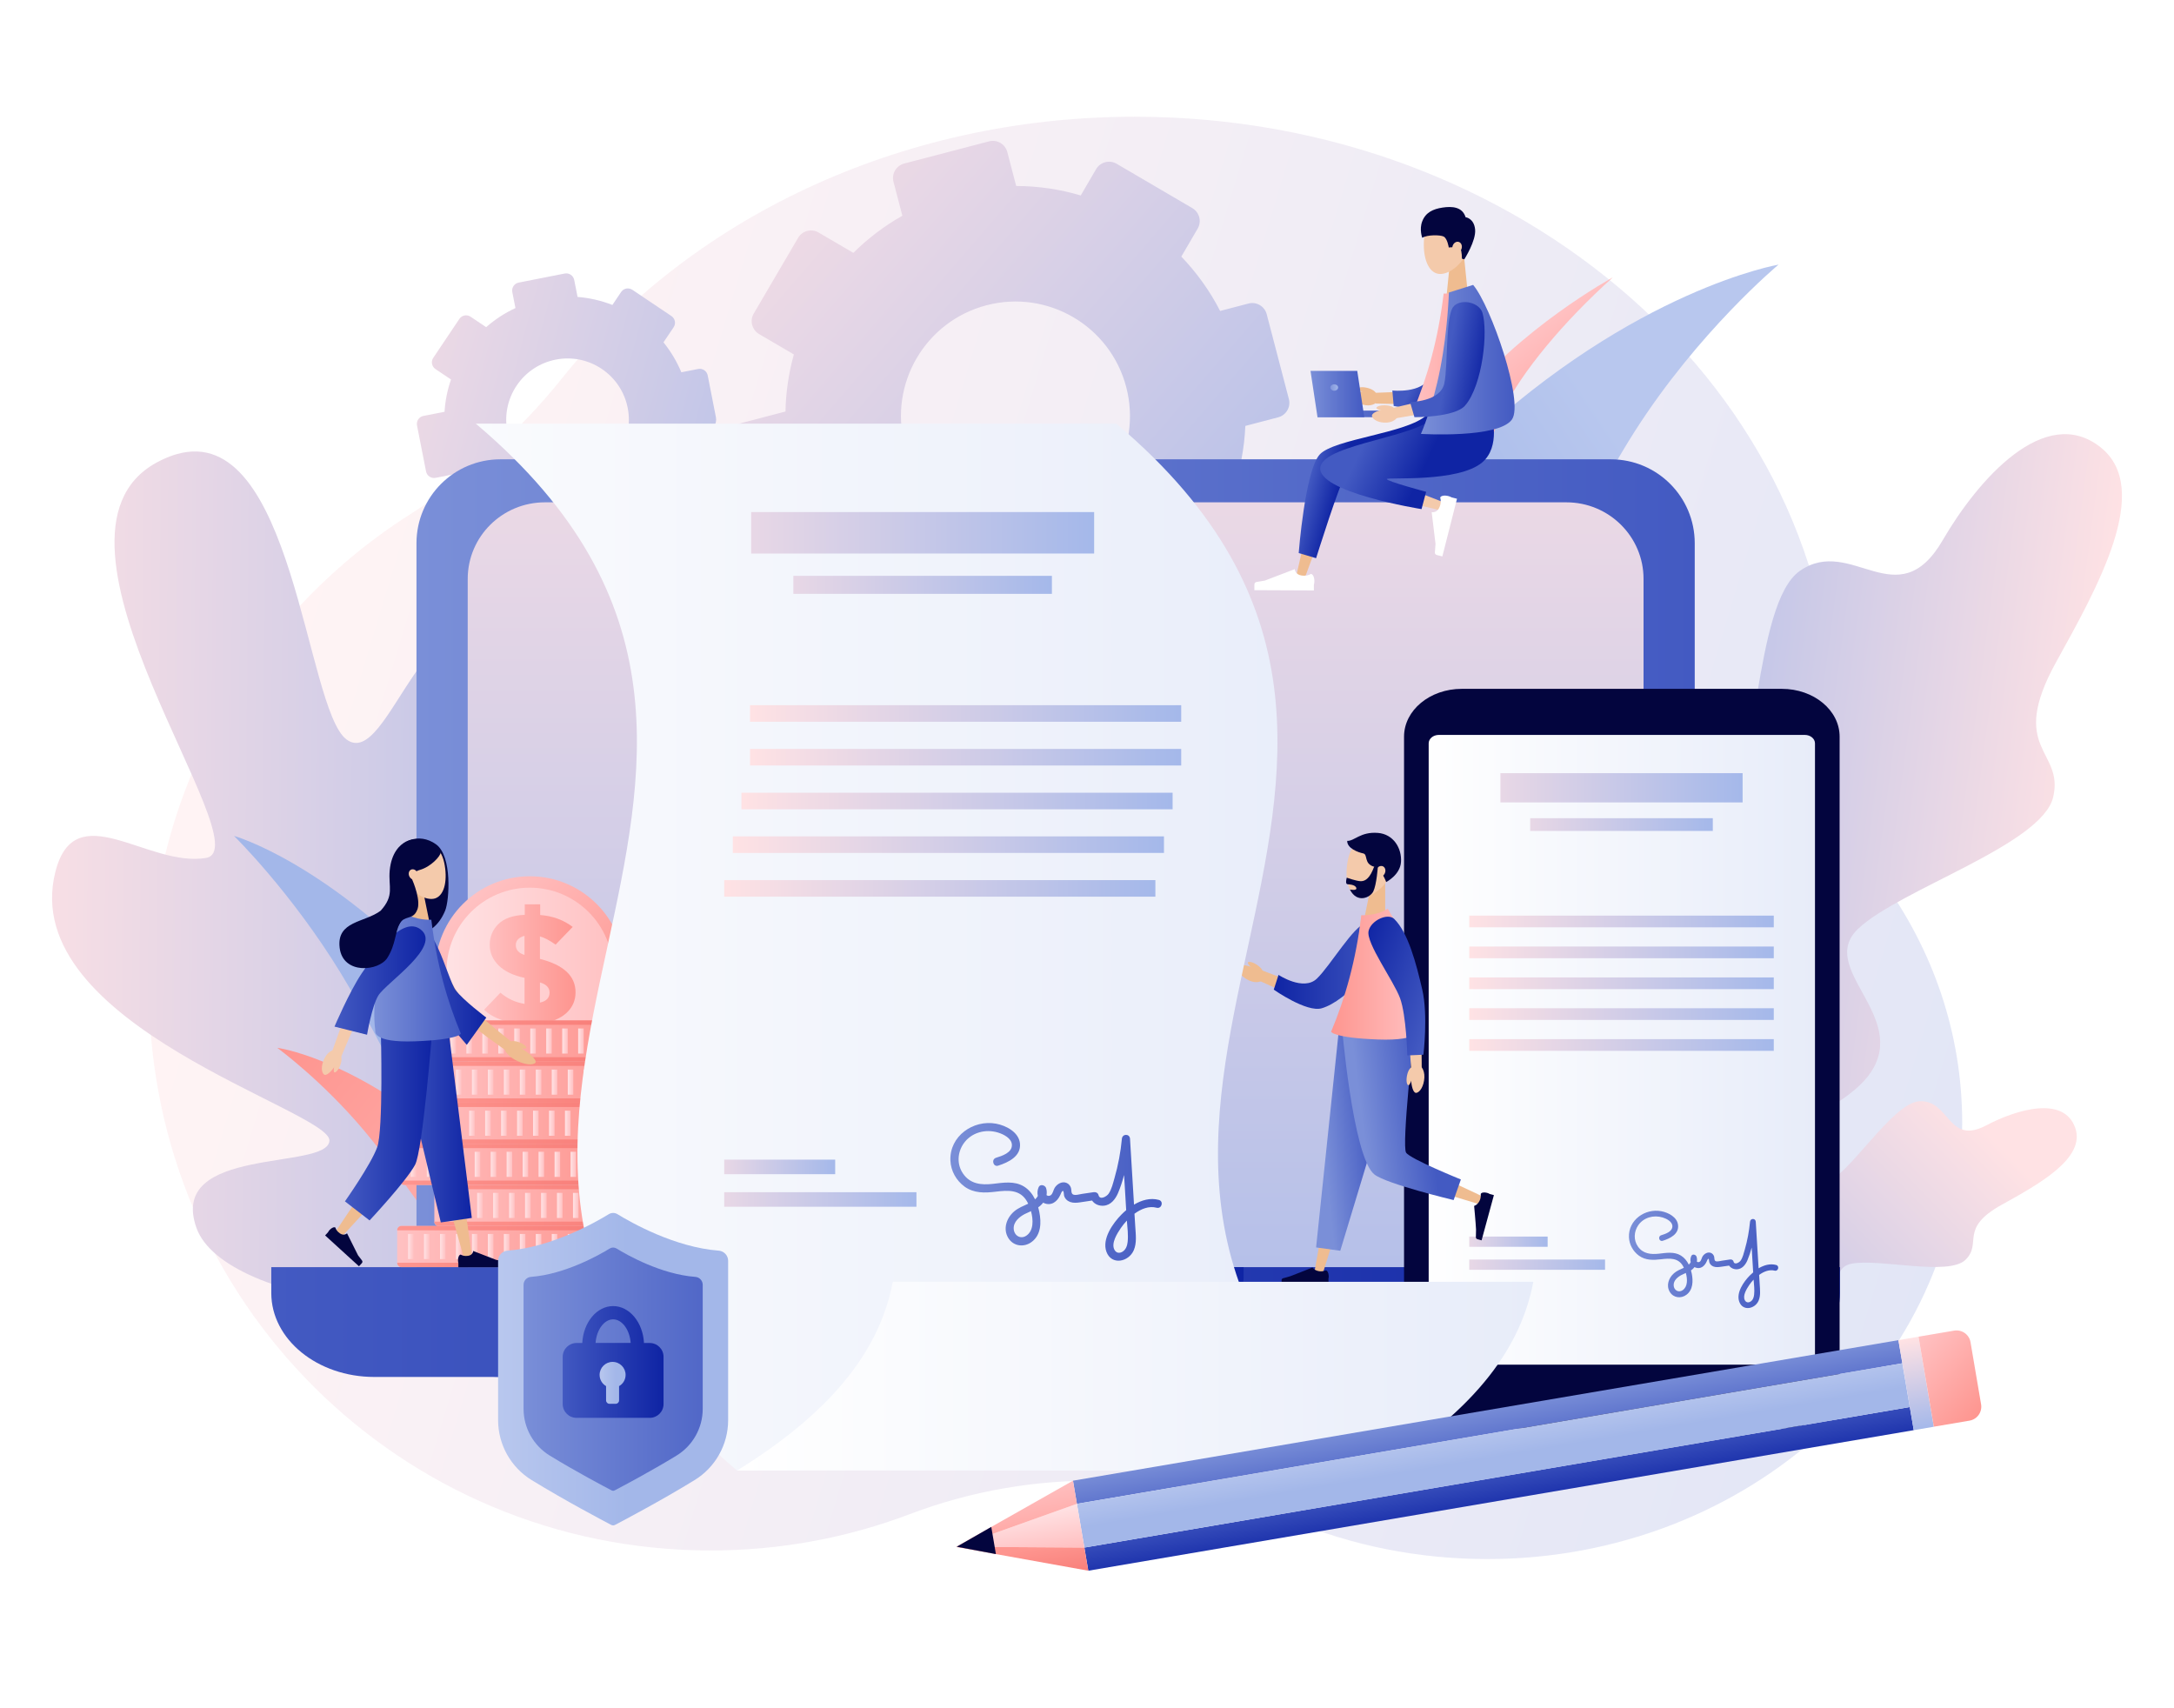 <?xml version="1.0" encoding="utf-8"?>
<!-- Generator: Adobe Illustrator 25.0.0, SVG Export Plug-In . SVG Version: 6.00 Build 0)  -->
<svg version="1.1" xmlns="http://www.w3.org/2000/svg" xmlns:xlink="http://www.w3.org/1999/xlink" x="0px" y="0px"
	 viewBox="0 0 4200 3300" style="enable-background:new 0 0 4200 3300;" xml:space="preserve">
<style type="text/css">
	.st0{fill:#FFFFFF;}
	.st1{opacity:0.4;fill:url(#SVGID_1_);}
	.st2{fill:url(#SVGID_2_);}
	.st3{fill:url(#SVGID_3_);}
	.st4{fill:url(#SVGID_4_);}
	.st5{fill:url(#SVGID_5_);}
	.st6{fill:url(#SVGID_6_);}
	.st7{fill:url(#SVGID_7_);}
	.st8{fill:url(#SVGID_8_);}
	.st9{fill:url(#SVGID_9_);}
	.st10{fill:url(#SVGID_10_);}
	.st11{fill:url(#SVGID_11_);}
	.st12{fill:url(#SVGID_12_);}
	.st13{fill:url(#SVGID_13_);}
	.st14{fill:url(#SVGID_14_);}
	.st15{fill:#03053E;}
	.st16{fill:url(#SVGID_15_);}
	.st17{fill:url(#SVGID_16_);}
	.st18{fill:url(#SVGID_17_);}
	.st19{fill:url(#SVGID_18_);}
	.st20{fill:url(#SVGID_19_);}
	.st21{fill:url(#SVGID_20_);}
	.st22{fill:url(#SVGID_21_);}
	.st23{fill:url(#SVGID_22_);}
	.st24{fill:url(#SVGID_23_);}
	.st25{fill:url(#SVGID_24_);}
	.st26{fill:url(#SVGID_25_);}
	.st27{fill:url(#SVGID_26_);}
	.st28{fill:url(#SVGID_27_);}
	.st29{fill:url(#SVGID_28_);}
	.st30{fill:url(#SVGID_29_);}
	.st31{fill:url(#SVGID_30_);}
	.st32{fill:url(#SVGID_31_);}
	.st33{fill:url(#SVGID_32_);}
	.st34{fill:url(#SVGID_33_);}
	.st35{fill:url(#SVGID_34_);}
	.st36{fill:url(#SVGID_35_);}
	.st37{fill:url(#SVGID_36_);}
	.st38{fill:url(#SVGID_37_);}
	.st39{fill:url(#SVGID_38_);}
	.st40{fill:url(#SVGID_39_);}
	.st41{fill:url(#SVGID_40_);}
	.st42{fill:url(#SVGID_41_);}
	.st43{fill:url(#SVGID_42_);}
	.st44{fill:url(#SVGID_43_);}
	.st45{fill:url(#SVGID_44_);}
	.st46{fill:url(#SVGID_45_);}
	.st47{fill:url(#SVGID_46_);}
	.st48{fill:url(#SVGID_47_);}
	.st49{fill:url(#SVGID_48_);}
	.st50{fill:url(#SVGID_49_);}
	.st51{fill:url(#SVGID_50_);}
	.st52{fill:url(#SVGID_51_);}
	.st53{fill:url(#SVGID_52_);}
	.st54{fill:url(#SVGID_53_);}
	.st55{fill:url(#SVGID_54_);}
	.st56{fill:url(#SVGID_55_);}
	.st57{fill:url(#SVGID_56_);}
	.st58{fill:url(#SVGID_57_);}
	.st59{fill:url(#SVGID_58_);}
	.st60{fill:url(#SVGID_59_);}
	.st61{fill:url(#SVGID_60_);}
	.st62{fill:url(#SVGID_61_);}
	.st63{fill:url(#SVGID_62_);}
	.st64{fill:url(#SVGID_63_);}
	.st65{fill:url(#SVGID_64_);}
	.st66{fill:url(#SVGID_65_);}
	.st67{fill:url(#SVGID_66_);}
	.st68{fill:url(#SVGID_67_);}
	.st69{fill:url(#SVGID_68_);}
	.st70{fill:url(#SVGID_69_);}
	.st71{fill:url(#SVGID_70_);}
	.st72{fill:url(#SVGID_71_);}
	.st73{fill:url(#SVGID_72_);}
	.st74{fill:url(#SVGID_73_);}
	.st75{fill:url(#SVGID_74_);}
	.st76{fill:url(#SVGID_75_);}
	.st77{fill:url(#SVGID_76_);}
	.st78{fill:url(#SVGID_77_);}
	.st79{fill:url(#SVGID_78_);}
	.st80{fill:url(#SVGID_79_);}
	.st81{fill:url(#SVGID_80_);}
	.st82{fill:url(#SVGID_81_);}
	.st83{fill:url(#SVGID_82_);}
	.st84{fill:url(#SVGID_83_);}
	.st85{fill:url(#SVGID_84_);}
	.st86{fill:url(#SVGID_85_);}
	.st87{fill:url(#SVGID_86_);}
	.st88{fill:url(#SVGID_87_);}
	.st89{fill:url(#SVGID_88_);}
	.st90{fill:url(#SVGID_89_);}
	.st91{fill:url(#SVGID_90_);}
	.st92{fill:url(#SVGID_91_);}
	.st93{fill:url(#SVGID_92_);}
	.st94{fill:url(#SVGID_93_);}
	.st95{fill:url(#SVGID_94_);}
	.st96{fill:url(#SVGID_95_);}
	.st97{fill:url(#SVGID_96_);}
	.st98{fill:url(#SVGID_97_);}
	.st99{fill:url(#SVGID_98_);}
	.st100{fill:url(#SVGID_99_);}
	.st101{fill:url(#SVGID_100_);}
	.st102{fill:url(#SVGID_101_);}
	.st103{fill:url(#SVGID_102_);}
	.st104{fill:url(#SVGID_103_);}
	.st105{fill:url(#SVGID_104_);}
	.st106{fill:url(#SVGID_105_);}
	.st107{fill:url(#SVGID_106_);}
	.st108{fill:url(#SVGID_107_);}
	.st109{fill:url(#SVGID_108_);}
	.st110{fill:url(#SVGID_109_);}
	.st111{fill:url(#SVGID_110_);}
	.st112{fill:url(#SVGID_111_);}
	.st113{fill:url(#SVGID_112_);}
	.st114{fill:url(#SVGID_113_);}
	.st115{fill:url(#SVGID_114_);}
	.st116{fill:url(#SVGID_115_);}
	.st117{fill:url(#SVGID_116_);}
	.st118{fill:url(#SVGID_117_);}
	.st119{fill:url(#SVGID_118_);}
	.st120{fill:url(#SVGID_119_);}
	.st121{fill:url(#SVGID_120_);}
	.st122{fill:url(#SVGID_121_);}
	.st123{fill:url(#SVGID_122_);}
	.st124{fill:url(#SVGID_123_);}
	.st125{fill:url(#SVGID_124_);}
	.st126{fill:#EFBC90;}
	.st127{fill:#F4CAAB;}
	.st128{fill:url(#SVGID_125_);}
	.st129{fill:url(#SVGID_126_);}
	.st130{fill:url(#SVGID_127_);}
	.st131{fill:#DBC6AF;}
	.st132{fill:url(#SVGID_128_);}
	.st133{fill:url(#SVGID_129_);}
	.st134{fill:url(#SVGID_130_);}
	.st135{fill:url(#SVGID_131_);}
	.st136{fill:url(#SVGID_132_);}
	.st137{fill:#76D3F4;}
	.st138{fill:url(#SVGID_133_);}
	.st139{fill:url(#SVGID_134_);}
	.st140{fill:url(#SVGID_135_);}
	.st141{fill:url(#SVGID_136_);}
	.st142{fill:url(#SVGID_137_);}
	.st143{fill:url(#SVGID_138_);}
	.st144{fill:url(#SVGID_139_);}
	.st145{fill:url(#SVGID_140_);}
	.st146{fill:url(#SVGID_141_);}
	.st147{fill:url(#SVGID_142_);}
	.st148{fill:url(#SVGID_143_);}
	.st149{fill:url(#SVGID_144_);}
	.st150{fill:url(#SVGID_145_);}
	.st151{fill:url(#SVGID_146_);}
	.st152{fill:url(#SVGID_147_);}
	.st153{fill:url(#SVGID_148_);}
	.st154{fill:url(#SVGID_149_);}
	.st155{fill:url(#SVGID_150_);}
	.st156{fill:url(#SVGID_151_);}
	.st157{fill:url(#SVGID_152_);}
	.st158{fill:url(#SVGID_153_);}
	.st159{fill:url(#SVGID_154_);}
	.st160{fill:url(#SVGID_155_);}
	.st161{fill:url(#SVGID_156_);}
	.st162{fill:url(#SVGID_157_);}
	.st163{fill:url(#SVGID_158_);}
	.st164{fill:url(#SVGID_159_);}
	.st165{fill:url(#SVGID_160_);}
	.st166{fill:url(#SVGID_161_);}
	.st167{fill:#C7B299;}
	.st168{fill:url(#SVGID_162_);}
	.st169{fill:url(#SVGID_163_);}
	.st170{fill:url(#SVGID_164_);}
	.st171{fill:url(#SVGID_165_);}
	.st172{fill:url(#SVGID_166_);}
	.st173{fill:url(#SVGID_167_);}
</style>
<g id="Ñëîé_2">
	<rect class="st0" width="4200" height="3300"/>
</g>
<g id="Ñëîé_1">
	<g>
		<linearGradient id="SVGID_1_" gradientUnits="userSpaceOnUse" x1="536.225" y1="1223.039" x2="4674.162" y2="2476.115">
			<stop  offset="0" style="stop-color:#FFE2E4"/>
			<stop  offset="1" style="stop-color:#A4B8EA"/>
		</linearGradient>
		<path class="st1" d="M3636.3,1700.2c-59.9-82.3-91.5-181.6-91.3-283.4c0-0.6,0-1.1,0-1.7c0-657-605.6-1189.6-1352.6-1189.6
			c-457.5,0-862,199.8-1106.8,505.5C1002.4,834.9,902,923.6,789.8,995.2c-303.3,193.7-503.9,534-501.8,921
			c3.2,598.1,486.8,1079,1084.9,1079c135.4,0,265-24.8,384.5-70.1c238.7-90.5,502.4-85.8,738.2,12.2c115.2,47.9,243,74.5,377.6,74.5
			c506.7,0,917.6-377.5,917.6-843.2C3790.7,1995.2,3733.8,1834.1,3636.3,1700.2z"/>
		
			<linearGradient id="SVGID_2_" gradientUnits="userSpaceOnUse" x1="2411.514" y1="1951.626" x2="3109.795" y2="1346.448" gradientTransform="matrix(0.993 0.122 -0.122 0.993 245.54 -807.456)">
			<stop  offset="0.457" style="stop-color:#A3B7E9"/>
			<stop  offset="1" style="stop-color:#B8C7EE"/>
		</linearGradient>
		<path class="st2" d="M2199.9,1727.7c0,0,325.3-576.5,642.2-872.9S3436,511.2,3436,511.2s-155,129-278.8,323.7
			s-194.4,417.1-359.4,594.9C2548.2,1698.6,2199.9,1727.7,2199.9,1727.7z"/>
		
			<linearGradient id="SVGID_3_" gradientUnits="userSpaceOnUse" x1="4497.902" y1="4153.703" x2="4778.458" y2="4153.703" gradientTransform="matrix(0.551 0.714 -0.796 0.614 3591.868 -4970.42)">
			<stop  offset="0" style="stop-color:#FFC1C2"/>
			<stop  offset="1" style="stop-color:#FE958F"/>
		</linearGradient>
		<path class="st3" d="M3115.7,536c0,0-182.9,99.4-296.8,247.4s-158,358.4-251.7,459.8c0,0,152.9-74.4,217.6-160.7
			c64.7-86.3,78.5-205.9,119.2-290.2C2939.2,719,3021.4,620.6,3115.7,536z"/>
		
			<linearGradient id="SVGID_4_" gradientUnits="userSpaceOnUse" x1="33.416" y1="885.562" x2="1418.273" y2="1204.587" gradientTransform="matrix(0.976 -0.216 0.216 0.976 -240.895 836.541)">
			<stop  offset="0" style="stop-color:#FFE2E4"/>
			<stop  offset="1" style="stop-color:#A4B8EA"/>
		</linearGradient>
		<path class="st4" d="M106.9,1684.6c-74.4,296.4,532.2,460.5,529.5,518.9c-2.7,58.4-314.4,8.7-256.7,169
			c53.5,148.6,539.8,222.7,902.1,67.9c10.5-4.5,278.3-435.8,101.6-699.7c-176.8-263.8-247.3,177.3-333,162.9
			c-85.7-14.4,121.2-551.9-50.6-674.2c-178-126.7-247.4,261.7-330.6,198.9c-78.9-59.5-102.5-615.3-327.8-551
			c-8.2,2.3-16.6,5.5-25.3,9.5l-0.1,0l0,0c-4.6,2.1-9.3,4.5-14.1,7.1c-262.2,144.2,208.2,744.8,95.8,763.5
			C285.4,1676.1,144.6,1534.4,106.9,1684.6z"/>
		
			<linearGradient id="SVGID_5_" gradientUnits="userSpaceOnUse" x1="630.766" y1="1328.176" x2="1050.517" y2="2303.189" gradientTransform="matrix(0.956 -0.294 0.294 0.956 -500.036 571.191)">
			<stop  offset="0.457" style="stop-color:#A3B7E9"/>
			<stop  offset="1" style="stop-color:#B8C7EE"/>
		</linearGradient>
		<path class="st5" d="M1346.8,2620.3c0,0-258.7-464.1-486.6-709.8s-408.1-295.7-408.1-295.7s110.1,107.8,206.3,265.2
			s161.2,333.8,282,480C1123,2581,1346.8,2620.3,1346.8,2620.3z"/>
		
			<linearGradient id="SVGID_6_" gradientUnits="userSpaceOnUse" x1="777.947" y1="1516.197" x2="411.547" y2="736.422" gradientTransform="matrix(0.902 -0.431 0.431 0.902 -151.725 1554.701)">
			<stop  offset="0" style="stop-color:#FFC1C2"/>
			<stop  offset="1" style="stop-color:#FE958F"/>
		</linearGradient>
		<path class="st6" d="M1258.3,2628.9c0,0-226.7-294.9-409.8-441.7c-183-146.8-312.9-163-312.9-163s87.3,63.4,170,162.5
			c82.7,99.1,145.8,214.7,244.5,303.5C1099.3,2624.6,1258.3,2628.9,1258.3,2628.9z"/>
		<linearGradient id="SVGID_7_" gradientUnits="userSpaceOnUse" x1="1276.894" y1="228.615" x2="2621.896" y2="1391.327">
			<stop  offset="0" style="stop-color:#FFE2E4"/>
			<stop  offset="1" style="stop-color:#A4B8EA"/>
		</linearGradient>
		<path class="st7" d="M2411.8,586.4l-54.6,14.3c-20-39-45.4-74.2-75-105l31.6-54c8.1-13.8,3.5-31.6-10.4-39.7l-146.1-85.6
			c-13.8-8.1-31.6-3.5-39.7,10.4l-29.7,50.8c-40-11.9-81.9-18.2-124.7-18.3l-17.1-65.5c-4.1-15.5-19.9-24.8-35.4-20.7l-163.8,42.8
			c-15.5,4.1-24.8,19.9-20.7,35.4l17.1,65.5c-35.1,19.8-66.8,44-94.7,71.7l-67.1-39.3c-13.8-8.1-31.6-3.5-39.7,10.4l-85.6,146.1
			c-8.1,13.8-3.5,31.6,10.4,39.7l67.1,39.3c-9.9,35.6-15.5,72.6-16.2,110.3l-84,21.9c-15.5,4.1-24.8,19.9-20.7,35.4l42.8,163.8
			c4.1,15.5,19.9,24.8,35.4,20.7l80.3-21c17.5,32.3,38.7,61.8,63,88.2l-45.4,77.5c-8.1,13.8-3.5,31.6,10.4,39.7l146.1,85.6
			c13.8,8.1,31.6,3.5,39.7-10.4l40.8-69.6c35.1,11.3,71.8,18.3,109.3,20.6l21.5,82.1c4.1,15.5,19.9,24.8,35.4,20.7l163.8-42.8
			c15.5-4.1,24.8-19.9,20.7-35.4l-18.2-69.7c36.1-17.8,69.1-40.1,98.3-66.1l51.5,30.2c21.1,12.3,48.1,5.3,60.5-15.8l77.9-133
			c8.1-13.8,3.5-31.6-10.4-39.7l-53.5-31.4c13.4-39.5,21.4-81.1,23.2-123.7l63.4-16.6c15.5-4.1,24.8-19.9,20.7-35.4l-42.8-163.8
			C2443.2,591.6,2427.3,582.3,2411.8,586.4z M2017.7,1017.7c-118.2,30.9-239-39.9-269.9-158.1s39.9-239,158.1-269.9
			c118.2-30.9,239,39.9,269.9,158.1S2135.9,986.9,2017.7,1017.7z"/>
		<linearGradient id="SVGID_8_" gradientUnits="userSpaceOnUse" x1="551.299" y1="671.477" x2="1778.06" y2="1001.568">
			<stop  offset="0" style="stop-color:#FFE2E4"/>
			<stop  offset="1" style="stop-color:#A4B8EA"/>
		</linearGradient>
		<path class="st8" d="M1200,564l-16.9,25.1c-21.9-8.6-44.6-13.7-67.3-15.5l-6.5-32.9c-1.7-8.4-9.8-13.9-18.3-12.3l-89,17.5
			c-8.4,1.7-13.9,9.8-12.3,18.3l6.1,30.9c-20.3,9.4-39.4,21.8-56.6,36.9l-30.1-20.2c-7.1-4.8-16.8-2.9-21.6,4.2L837,691.3
			c-4.8,7.1-2.9,16.8,4.2,21.6l30.1,20.2c-7.1,20.4-11.2,41.4-12.5,62.4l-40.9,8c-8.4,1.7-13.9,9.8-12.3,18.3l17.5,89
			c1.7,8.4,9.8,13.9,18.3,12.3l40.9-8c8.6,17.8,19.5,34.6,32.6,50l-25.9,38.6c-4.8,7.1-2.9,16.8,4.2,21.6l75.3,50.6
			c7.1,4.8,16.8,2.9,21.6-4.2l24.8-36.9c18.5,6.7,37.5,11.1,56.6,13.1l9.3,47.2c1.7,8.4,9.8,13.9,18.3,12.3l89-17.5
			c8.4-1.7,13.9-9.8,12.3-18.3l-8.3-42.4c18.1-7.9,35.3-18.1,51.2-30.5l37.7,25.4c7.1,4.8,16.8,2.9,21.6-4.2l50.6-75.3
			c4.8-7.1,2.9-16.8-4.2-21.6l-32-21.5c8.2-19.9,13.5-40.6,16-61.4l31.4-6.2c12.8-2.5,21.2-15,18.7-27.8l-15.9-81
			c-1.7-8.4-9.8-13.9-18.3-12.3l-32.6,6.4c-8.6-20.6-20.2-40.1-34.5-57.9l19.6-29.1c4.8-7.1,2.9-16.8-4.2-21.6l-75.3-50.6
			C1214.4,555,1204.8,556.9,1200,564z M1194.8,877c-36.5,54.3-110.1,68.8-164.4,32.3c-54.3-36.5-68.8-110.1-32.3-164.4
			c36.5-54.3,110.1-68.8,164.4-32.3S1231.3,822.6,1194.8,877z"/>
		
			<linearGradient id="SVGID_9_" gradientUnits="userSpaceOnUse" x1="3850.993" y1="2443.252" x2="3337.095" y2="3106.107" gradientTransform="matrix(0.991 0.137 -0.137 0.991 293.581 -827.53)">
			<stop  offset="0" style="stop-color:#FFE2E4"/>
			<stop  offset="1" style="stop-color:#A4B8EA"/>
		</linearGradient>
		<path class="st9" d="M3073.1,2658.1c41.3,18,122.2,39.4,168.9,17.6c43.2-20.2,38.4-82.7,74.8-105.8s148.6,14.3,198.2-7.9
			c58.8-26.3,8.9-109.9,61.5-120.7c52.6-10.8,188,24.6,220.8-7.7c32.8-32.3-13.2-60.1,69.6-106.1c70.2-39,163.1-89.5,142.3-148.7
			c-22.2-63.1-114-35.3-171.9-4.8c-74.7,39.4-70.1-49.6-129-46.6c-53.3,2.7-138.9,148.6-184.8,159.2
			c-45.8,10.6-86.5-45.3-156.2-20.7c-69.7,24.6-62.1,137-105.3,161.3c-43.2,24.3-91.4-26.3-153,8
			C3047.5,2469.5,3073.1,2658.1,3073.1,2658.1z"/>
		
			<linearGradient id="SVGID_10_" gradientUnits="userSpaceOnUse" x1="4030.862" y1="2144.932" x2="2983.508" y2="2151.519" gradientTransform="matrix(0.991 0.137 -0.137 0.991 293.581 -827.53)">
			<stop  offset="0" style="stop-color:#FFE2E4"/>
			<stop  offset="1" style="stop-color:#A4B8EA"/>
		</linearGradient>
		<path class="st10" d="M2947.5,2721.4c91.7-13.7,256.2-64.4,314-153.5c53.3-82.2-23.1-186.2,15.3-266.1
			c38.4-79.9,274.8-137,337.2-229.8c74-110.1-104.3-201.5-24.3-277.7c80-76.2,354.8-162.1,376.8-254.2c22-92.1-88.6-90.4,5.8-261.1
			c79.9-144.5,187.1-334,86.1-414.7c-107.6-85.9-237.4,62.6-305.2,179.2c-87.3,150.1-176.4-10.1-276,59.3
			c-90,62.7-80.4,410.7-148.8,479.2c-68.4,68.4-200.4,15.3-295.1,134.3c-94.7,119,41.1,306.7-7.9,396.2
			c-49,89.5-188.1,53.8-258.2,180.8S2947.5,2721.4,2947.5,2721.4z"/>
		<g>
			<g>
				<g>
					<linearGradient id="SVGID_11_" gradientUnits="userSpaceOnUse" x1="804.585" y1="1773.657" x2="3274.099" y2="1773.657">
						<stop  offset="0" style="stop-color:#7A8FD8"/>
						<stop  offset="1" style="stop-color:#435AC2"/>
					</linearGradient>
					<path class="st11" d="M3112,887.3H966.7c-89.5,0-162.1,72.6-162.1,162.1V2498c0,89.5,72.6,162.1,162.1,162.1H3112
						c89.5,0,162.1-72.6,162.1-162.1V1049.4C3274.1,959.8,3201.5,887.3,3112,887.3z"/>
					<linearGradient id="SVGID_12_" gradientUnits="userSpaceOnUse" x1="2039.348" y1="394.625" x2="2039.348" y2="2941.757">
						<stop  offset="0" style="stop-color:#FFE2E4"/>
						<stop  offset="1" style="stop-color:#A4B8EA"/>
					</linearGradient>
					<path class="st12" d="M3175.2,1118.3v1323c0,11.7-1.4,23.1-4,34.1c-15.5,65.3-74.6,114-145.2,114H1052.7
						c-82.4,0-149.1-66.3-149.1-148v-1323c0-81.8,66.7-148,149.1-148H3026C3108.4,970.3,3175.2,1036.6,3175.2,1118.3z"/>
					<linearGradient id="SVGID_13_" gradientUnits="userSpaceOnUse" x1="524.076" y1="2554.003" x2="3554.607" y2="2554.003">
						<stop  offset="0" style="stop-color:#435AC2"/>
						<stop  offset="1" style="stop-color:#0F24A4"/>
					</linearGradient>
					<path class="st13" d="M524.1,2447.9v50c0,89.5,89.1,162.1,198.9,162.1h2632.7c109.9,0,198.9-72.6,198.9-162.1v-50H524.1z"/>
				</g>
				<linearGradient id="SVGID_14_" gradientUnits="userSpaceOnUse" x1="1676.094" y1="2486.136" x2="2402.59" y2="2486.136">
					<stop  offset="0" style="stop-color:#435AC2"/>
					<stop  offset="1" style="stop-color:#0F24A4"/>
				</linearGradient>
				<path class="st14" d="M1676.1,2447.9v18c0,32.2,21.4,58.4,47.7,58.4h631.1c26.3,0,47.7-26.1,47.7-58.4v-18H1676.1z"/>
			</g>
		</g>
		<g>
			<path class="st15" d="M3442.4,1330.7h-618.3c-61.7,0-111.6,41.4-111.6,92.4v1244c0,51,50,92.4,111.6,92.4h618.3
				c61.7,0,111.6-41.4,111.6-92.4v-1244C3554.1,1372.1,3504.1,1330.7,3442.4,1330.7z"/>
			<g>
				<linearGradient id="SVGID_15_" gradientUnits="userSpaceOnUse" x1="2746.182" y1="2027.964" x2="3508.323" y2="2027.964">
					<stop  offset="0" style="stop-color:#FFFFFF"/>
					<stop  offset="1" style="stop-color:#E7ECF9"/>
				</linearGradient>
				<path class="st16" d="M3506.4,1436v1183.9c0,9-8.8,16.3-19.7,16.3h-706.9c-10.9,0-19.7-7.3-19.7-16.3V1436
					c0-9,8.8-16.3,19.7-16.3h706.9C3497.6,1419.7,3506.4,1427,3506.4,1436z"/>
				
					<linearGradient id="SVGID_16_" gradientUnits="userSpaceOnUse" x1="2838.461" y1="-278.644" x2="3426.765" y2="-278.644" gradientTransform="matrix(1 0 0 -0.25 0 1710.446)">
					<stop  offset="0" style="stop-color:#FFE2E4"/>
					<stop  offset="1" style="stop-color:#A4B8EA"/>
				</linearGradient>
				<rect x="2838.5" y="1768.8" class="st17" width="588.3" height="22.6"/>
				
					<linearGradient id="SVGID_17_" gradientUnits="userSpaceOnUse" x1="2838.461" y1="-517.269" x2="3426.765" y2="-517.269" gradientTransform="matrix(1 0 0 -0.25 0 1710.446)">
					<stop  offset="0" style="stop-color:#FFE2E4"/>
					<stop  offset="1" style="stop-color:#A4B8EA"/>
				</linearGradient>
				<rect x="2838.5" y="1828.5" class="st18" width="588.3" height="22.6"/>
				
					<linearGradient id="SVGID_18_" gradientUnits="userSpaceOnUse" x1="2838.461" y1="-755.894" x2="3426.765" y2="-755.894" gradientTransform="matrix(1 0 0 -0.25 0 1710.446)">
					<stop  offset="0" style="stop-color:#FFE2E4"/>
					<stop  offset="1" style="stop-color:#A4B8EA"/>
				</linearGradient>
				<rect x="2838.5" y="1888.2" class="st19" width="588.3" height="22.6"/>
				
					<linearGradient id="SVGID_19_" gradientUnits="userSpaceOnUse" x1="2838.461" y1="-994.006" x2="3426.765" y2="-994.006" gradientTransform="matrix(1 0 0 -0.25 0 1710.446)">
					<stop  offset="0" style="stop-color:#FFE2E4"/>
					<stop  offset="1" style="stop-color:#A4B8EA"/>
				</linearGradient>
				<rect x="2838.5" y="1947.7" class="st20" width="588.3" height="22.6"/>
				
					<linearGradient id="SVGID_20_" gradientUnits="userSpaceOnUse" x1="2838.461" y1="-1232.63" x2="3426.765" y2="-1232.63" gradientTransform="matrix(1 0 0 -0.25 0 1710.446)">
					<stop  offset="0" style="stop-color:#FFE2E4"/>
					<stop  offset="1" style="stop-color:#A4B8EA"/>
				</linearGradient>
				<rect x="2838.5" y="2007.4" class="st21" width="588.3" height="22.6"/>
				
					<linearGradient id="SVGID_21_" gradientUnits="userSpaceOnUse" x1="2738.713" y1="753.958" x2="3368.319" y2="753.958" gradientTransform="matrix(1 0 0 -0.25 0 1710.446)">
					<stop  offset="0" style="stop-color:#FFE2E4"/>
					<stop  offset="1" style="stop-color:#A4B8EA"/>
				</linearGradient>
				<rect x="2898.7" y="1493.6" class="st22" width="467.9" height="56.5"/>
				
					<linearGradient id="SVGID_22_" gradientUnits="userSpaceOnUse" x1="2835.643" y1="469.91" x2="3310.317" y2="469.91" gradientTransform="matrix(1 0 0 -0.25 0 1710.446)">
					<stop  offset="0" style="stop-color:#FFE2E4"/>
					<stop  offset="1" style="stop-color:#A4B8EA"/>
				</linearGradient>
				<rect x="2956.2" y="1580.6" class="st23" width="352.8" height="24.6"/>
				
					<linearGradient id="SVGID_23_" gradientUnits="userSpaceOnUse" x1="2786.705" y1="-2752.03" x2="2990.435" y2="-2752.03" gradientTransform="matrix(1 0 0 -0.25 0 1710.446)">
					<stop  offset="0" style="stop-color:#FFE2E4"/>
					<stop  offset="1" style="stop-color:#A4B8EA"/>
				</linearGradient>
				<rect x="2838.5" y="2388.8" class="st24" width="151.4" height="19.8"/>
				
					<linearGradient id="SVGID_24_" gradientUnits="userSpaceOnUse" x1="2748.799" y1="-2929.42" x2="3101.74" y2="-2929.42" gradientTransform="matrix(1 0 0 -0.25 0 1710.446)">
					<stop  offset="0" style="stop-color:#FFE2E4"/>
					<stop  offset="1" style="stop-color:#A4B8EA"/>
				</linearGradient>
				<rect x="2838.5" y="2433.2" class="st25" width="262.3" height="19.8"/>
				<linearGradient id="SVGID_25_" gradientUnits="userSpaceOnUse" x1="3146.91" y1="2432.706" x2="3435.376" y2="2432.706">
					<stop  offset="0" style="stop-color:#7A8FD8"/>
					<stop  offset="1" style="stop-color:#435AC2"/>
				</linearGradient>
				<path class="st26" d="M3431.4,2443.7c-11.8-3.2-23.6,0.3-33.9,6.4c-0.1-2.1-0.3-4.2-0.4-6.3c-1.7-27.9-3.4-55.7-5.1-83.6
					c-0.4-7.2-10.5-7.1-11.1,0c-1.7,18.1-5,35.9-10,53.4c-2,7.1-3.9,15.5-8.1,21.6c-2.6,3.7-12,9.3-13.8,1.8
					c-0.8-3.2-3.9-4.3-6.8-3.9c-5.1,0.8-10.3,1.5-15.4,2.3c-2.9,0.4-9.8,2.5-12.7,0.7c-2.7-1.7-1.7-6.1-2.6-8.9
					c-1-3-3.1-5.6-6.1-6.8c-6.2-2.5-12.9,1.5-16.2,6.8c-1.8,2.9-2.4,7.9-5.2,10c-1.9,1.5-4.3,1.2-5.8,0c0.6-3.1,0.4-6.3-0.6-9.5
					c-1.3-4.1-8.1-6-10.2-1.3c-1.7,3.9-2.1,8.1-1.1,11.9c-0.9,1.8-2.2,3.3-3.7,4.7c-3.5-7.1-8.4-13.3-15.2-17.5
					c-13-8-28.3-5.2-42.6-3.6c-15.7,1.7-30.5,0.2-40.3-13.6c-8.9-12.6-8.1-28.9,0.5-41.4c10.4-15.1,29.9-20.2,47-15
					c7.3,2.2,18.6,7.7,18.9,16.7c0.3,10.9-13.6,15.1-21.7,17.7c-6.8,2.2-3.9,12.9,3,10.7c13.9-4.4,31.5-12.7,29.7-30.2
					c-1.5-15.6-19-24.5-32.7-27c-31.1-5.7-63.6,17-62.2,50.4c0.6,14.1,8,27.3,19.4,35.6c12.7,9.1,27.6,8.7,42.4,6.9
					c16.7-2,33.4-3.3,42.8,13.4c0.5,0.9,1,1.9,1.5,3c-6.6,3.1-13.4,5.6-19,10.5c-10.4,8.9-15.7,23.9-8.1,36.3
					c7,11.5,21.5,13.2,32,5.4c12.8-9.5,13.2-26.3,10.4-40.7c-0.4-2.1-1-4.3-1.6-6.4c1.8-1.2,3.5-2.6,5-4.3c0.6-0.7,1.2-1.4,1.8-2.1
					c0.4,0.2,0.8,0.4,1.3,0.6c10,4.3,18.2-2.3,22.1-11.1c0.6-1.3,2.1-5.9,3.8-5.5c1,0.3,1,5.4,1.4,6.4c1.2,4.1,4.3,7.2,8.4,8.6
					c4.3,1.5,9,1.1,13.4,0.5c5.5-0.8,11-1.6,16.5-2.4c3.3,5,9.5,7.5,15.7,7.1c9.8-0.7,16.1-8.9,19.7-17.4c3.3-7.9,6-16.1,8.2-24.5
					c0.4,7.2,0.9,14.5,1.3,21.7c0.5,8.7,1.1,17.5,1.6,26.2c-2.3,1.9-4.4,3.9-6.4,5.9c-11.7,11.8-26.9,33.3-20.5,50.8
					c6.9,19,30.5,14,37.4-2.1c4.2-9.9,2.7-21.2,2.1-31.6c-0.4-6-0.7-12.1-1.1-18.1c9.2-6.7,19.9-10.9,30.2-8.2
					C3435.4,2456.3,3438.4,2445.6,3431.4,2443.7z M3250.9,2492.3c-8,5.6-17.1,0.2-17.5-9.2c-0.5-9.4,7.7-16.3,15.3-20.2
					c2.7-1.4,5.5-2.6,8.2-3.8C3260.3,2471.2,3260.6,2485.5,3250.9,2492.3z M3388.8,2501.2c-0.6,5.1-2.3,10.3-6.8,13.1
					c-4.2,2.7-8.7,2-11.1-2.5c-4.8-9,3.8-22.4,8.7-29.7c2.2-3.3,5-6.8,8.2-10.1C3388.6,2481.6,3389.9,2491.7,3388.8,2501.2z"/>
			</g>
		</g>
		<g>
			<g>
				<linearGradient id="SVGID_26_" gradientUnits="userSpaceOnUse" x1="896.58" y1="1748.703" x2="1155.528" y2="2007.651">
					<stop  offset="0" style="stop-color:#FFC1C2"/>
					<stop  offset="1" style="stop-color:#FE958F"/>
				</linearGradient>
				<circle class="st27" cx="1023.5" cy="1875.6" r="182.8"/>
			</g>
			<g>
				<linearGradient id="SVGID_27_" gradientUnits="userSpaceOnUse" x1="862.722" y1="1875.596" x2="1184.224" y2="1875.596">
					<stop  offset="0" style="stop-color:#FFE2E4"/>
					<stop  offset="1" style="stop-color:#FFC1C2"/>
				</linearGradient>
				<circle class="st28" cx="1023.5" cy="1875.6" r="160.8"/>
			</g>
			<g>
				<g>
					<linearGradient id="SVGID_28_" gradientUnits="userSpaceOnUse" x1="935.11" y1="1875.596" x2="1111.835" y2="1875.596">
						<stop  offset="0" style="stop-color:#FFC1C2"/>
						<stop  offset="1" style="stop-color:#FE958F"/>
					</linearGradient>
					<path class="st29" d="M1013.6,1747h30v20.6c24.2,1.9,45.1,9.6,62.8,23l-33,34.2c-12-8.4-22.1-13.7-30.3-15.8v43.4
						c45.9,11.6,68.8,33.1,68.8,64.5c0,15.8-5.8,29.1-17.5,39.9c-11.7,10.8-28.9,17.9-51.6,21.3v26.1h-29.4v-25.8h-4.9
						c-11.1,0-24-2.6-38.8-7.8c-14.8-5.2-26.3-11.9-34.5-20l31.6-32.9c13.4,11.5,28.9,18.7,46.6,21.6V1889
						c-21.9-4.6-38.6-12.6-50.1-24c-11.5-11.4-17.2-24.6-17.2-39.6c0-15.9,5.6-29.3,16.7-40.3c11.1-11,28.1-16.9,51-17.8V1747z
						 M1013.3,1844.7v-36.9c-11.2,3.2-16.8,9.2-16.8,17.9C996.5,1835,1002.1,1841.4,1013.3,1844.7z M1043.1,1897.8v39
						c12.4-2.6,18.6-9.1,18.6-19.4C1061.7,1908.1,1055.5,1901.5,1043.1,1897.8z"/>
				</g>
			</g>
		</g>
		<g>
			<linearGradient id="SVGID_29_" gradientUnits="userSpaceOnUse" x1="829.038" y1="2090.429" x2="1252.061" y2="2090.429">
				<stop  offset="0" style="stop-color:#FFC1C2"/>
				<stop  offset="1" style="stop-color:#FE958F"/>
			</linearGradient>
			<path class="st30" d="M1244,2050.7h-407c-4.4,0-8,3.7-8,8.4v62.7c0,4.6,3.6,8.4,8,8.4h407c4.4,0,8-3.7,8-8.4v-62.7
				C1252.1,2054.5,1248.5,2050.7,1244,2050.7z"/>
			<linearGradient id="SVGID_30_" gradientUnits="userSpaceOnUse" x1="829.038" y1="2125.946" x2="1252.061" y2="2125.946">
				<stop  offset="0" style="stop-color:#FE958F"/>
				<stop  offset="1" style="stop-color:#F77C77"/>
			</linearGradient>
			<path class="st31" d="M829,2121.8c0,4.6,3.6,8.4,8,8.4h407c4.4,0,8-3.7,8-8.4H829z"/>
			
				<linearGradient id="SVGID_31_" gradientUnits="userSpaceOnUse" x1="829.038" y1="4945.819" x2="1252.061" y2="4945.819" gradientTransform="matrix(1 0 0 -1 0 7000.731)">
				<stop  offset="0" style="stop-color:#FE958F"/>
				<stop  offset="1" style="stop-color:#F77C77"/>
			</linearGradient>
			<path class="st32" d="M829,2059.1c0-4.6,3.6-8.4,8-8.4h407c4.4,0,8,3.8,8,8.4H829z"/>
			<linearGradient id="SVGID_32_" gradientUnits="userSpaceOnUse" x1="1035.191" y1="2090.429" x2="1045.908" y2="2090.429">
				<stop  offset="0" style="stop-color:#FFE2E4"/>
				<stop  offset="1" style="stop-color:#FFC1C2"/>
			</linearGradient>
			<rect x="1035.2" y="2066.2" class="st33" width="10.7" height="48.5"/>
			<linearGradient id="SVGID_33_" gradientUnits="userSpaceOnUse" x1="1004.337" y1="2090.429" x2="1015.054" y2="2090.429">
				<stop  offset="0" style="stop-color:#FFE2E4"/>
				<stop  offset="1" style="stop-color:#FFC1C2"/>
			</linearGradient>
			<rect x="1004.3" y="2066.2" class="st34" width="10.7" height="48.5"/>
			<linearGradient id="SVGID_34_" gradientUnits="userSpaceOnUse" x1="973.483" y1="2090.429" x2="984.2" y2="2090.429">
				<stop  offset="0" style="stop-color:#FFE2E4"/>
				<stop  offset="1" style="stop-color:#FFC1C2"/>
			</linearGradient>
			<rect x="973.5" y="2066.2" class="st35" width="10.7" height="48.5"/>
			<linearGradient id="SVGID_35_" gradientUnits="userSpaceOnUse" x1="942.628" y1="2090.429" x2="953.346" y2="2090.429">
				<stop  offset="0" style="stop-color:#FFE2E4"/>
				<stop  offset="1" style="stop-color:#FFC1C2"/>
			</linearGradient>
			<rect x="942.6" y="2066.2" class="st36" width="10.7" height="48.5"/>
			<linearGradient id="SVGID_36_" gradientUnits="userSpaceOnUse" x1="911.774" y1="2090.429" x2="922.491" y2="2090.429">
				<stop  offset="0" style="stop-color:#FFE2E4"/>
				<stop  offset="1" style="stop-color:#FFC1C2"/>
			</linearGradient>
			<rect x="911.8" y="2066.2" class="st37" width="10.7" height="48.5"/>
			<linearGradient id="SVGID_37_" gradientUnits="userSpaceOnUse" x1="880.92" y1="2090.429" x2="891.637" y2="2090.429">
				<stop  offset="0" style="stop-color:#FFE2E4"/>
				<stop  offset="1" style="stop-color:#FFC1C2"/>
			</linearGradient>
			<rect x="880.9" y="2066.2" class="st38" width="10.7" height="48.5"/>
			<linearGradient id="SVGID_38_" gradientUnits="userSpaceOnUse" x1="850.066" y1="2090.429" x2="860.783" y2="2090.429">
				<stop  offset="0" style="stop-color:#FFE2E4"/>
				<stop  offset="1" style="stop-color:#FFC1C2"/>
			</linearGradient>
			<rect x="850.1" y="2066.2" class="st39" width="10.7" height="48.5"/>
			<linearGradient id="SVGID_39_" gradientUnits="userSpaceOnUse" x1="1220.317" y1="2090.429" x2="1231.034" y2="2090.429">
				<stop  offset="0" style="stop-color:#FFE2E4"/>
				<stop  offset="1" style="stop-color:#FFC1C2"/>
			</linearGradient>
			<rect x="1220.3" y="2066.2" class="st40" width="10.7" height="48.5"/>
			<linearGradient id="SVGID_40_" gradientUnits="userSpaceOnUse" x1="1189.463" y1="2090.429" x2="1200.18" y2="2090.429">
				<stop  offset="0" style="stop-color:#FFE2E4"/>
				<stop  offset="1" style="stop-color:#FFC1C2"/>
			</linearGradient>
			<rect x="1189.5" y="2066.2" class="st41" width="10.7" height="48.5"/>
			<linearGradient id="SVGID_41_" gradientUnits="userSpaceOnUse" x1="1158.608" y1="2090.429" x2="1169.325" y2="2090.429">
				<stop  offset="0" style="stop-color:#FFE2E4"/>
				<stop  offset="1" style="stop-color:#FFC1C2"/>
			</linearGradient>
			<rect x="1158.6" y="2066.2" class="st42" width="10.7" height="48.5"/>
			<linearGradient id="SVGID_42_" gradientUnits="userSpaceOnUse" x1="1127.754" y1="2090.429" x2="1138.471" y2="2090.429">
				<stop  offset="0" style="stop-color:#FFE2E4"/>
				<stop  offset="1" style="stop-color:#FFC1C2"/>
			</linearGradient>
			<rect x="1127.8" y="2066.2" class="st43" width="10.7" height="48.5"/>
			<linearGradient id="SVGID_43_" gradientUnits="userSpaceOnUse" x1="1096.9" y1="2090.429" x2="1107.617" y2="2090.429">
				<stop  offset="0" style="stop-color:#FFE2E4"/>
				<stop  offset="1" style="stop-color:#FFC1C2"/>
			</linearGradient>
			<rect x="1096.9" y="2066.2" class="st44" width="10.7" height="48.5"/>
			<linearGradient id="SVGID_44_" gradientUnits="userSpaceOnUse" x1="1066.045" y1="2090.429" x2="1076.763" y2="2090.429">
				<stop  offset="0" style="stop-color:#FFE2E4"/>
				<stop  offset="1" style="stop-color:#FFC1C2"/>
			</linearGradient>
			<rect x="1066" y="2066.2" class="st45" width="10.7" height="48.5"/>
		</g>
		<g>
			<linearGradient id="SVGID_45_" gradientUnits="userSpaceOnUse" x1="787.467" y1="2011.02" x2="1210.49" y2="2011.02">
				<stop  offset="0" style="stop-color:#FFC1C2"/>
				<stop  offset="1" style="stop-color:#FE958F"/>
			</linearGradient>
			<path class="st46" d="M1202.5,1971.3h-407c-4.4,0-8,3.7-8,8.4v62.7c0,4.6,3.6,8.4,8,8.4h407c4.4,0,8-3.7,8-8.4v-62.7
				C1210.5,1975.1,1206.9,1971.3,1202.5,1971.3z"/>
			<linearGradient id="SVGID_46_" gradientUnits="userSpaceOnUse" x1="787.467" y1="2046.537" x2="1210.49" y2="2046.537">
				<stop  offset="0" style="stop-color:#FE958F"/>
				<stop  offset="1" style="stop-color:#F77C77"/>
			</linearGradient>
			<path class="st47" d="M787.5,2042.3c0,4.6,3.6,8.4,8,8.4h407c4.4,0,8-3.7,8-8.4H787.5z"/>
			
				<linearGradient id="SVGID_47_" gradientUnits="userSpaceOnUse" x1="787.467" y1="5025.228" x2="1210.49" y2="5025.228" gradientTransform="matrix(1 0 0 -1 0 7000.731)">
				<stop  offset="0" style="stop-color:#FE958F"/>
				<stop  offset="1" style="stop-color:#F77C77"/>
			</linearGradient>
			<path class="st48" d="M787.5,1979.7c0-4.6,3.6-8.4,8-8.4h407c4.4,0,8,3.7,8,8.4H787.5z"/>
			<linearGradient id="SVGID_48_" gradientUnits="userSpaceOnUse" x1="993.62" y1="2011.02" x2="1004.337" y2="2011.02">
				<stop  offset="0" style="stop-color:#FFE2E4"/>
				<stop  offset="1" style="stop-color:#FFC1C2"/>
			</linearGradient>
			<rect x="993.6" y="1986.8" class="st49" width="10.7" height="48.5"/>
			<linearGradient id="SVGID_49_" gradientUnits="userSpaceOnUse" x1="962.765" y1="2011.02" x2="973.483" y2="2011.02">
				<stop  offset="0" style="stop-color:#FFE2E4"/>
				<stop  offset="1" style="stop-color:#FFC1C2"/>
			</linearGradient>
			<rect x="962.8" y="1986.8" class="st50" width="10.7" height="48.5"/>
			<linearGradient id="SVGID_50_" gradientUnits="userSpaceOnUse" x1="931.911" y1="2011.02" x2="942.628" y2="2011.02">
				<stop  offset="0" style="stop-color:#FFE2E4"/>
				<stop  offset="1" style="stop-color:#FFC1C2"/>
			</linearGradient>
			<rect x="931.9" y="1986.8" class="st51" width="10.7" height="48.5"/>
			<linearGradient id="SVGID_51_" gradientUnits="userSpaceOnUse" x1="901.057" y1="2011.02" x2="911.774" y2="2011.02">
				<stop  offset="0" style="stop-color:#FFE2E4"/>
				<stop  offset="1" style="stop-color:#FFC1C2"/>
			</linearGradient>
			<rect x="901.1" y="1986.8" class="st52" width="10.7" height="48.5"/>
			<linearGradient id="SVGID_52_" gradientUnits="userSpaceOnUse" x1="870.203" y1="2011.02" x2="880.92" y2="2011.02">
				<stop  offset="0" style="stop-color:#FFE2E4"/>
				<stop  offset="1" style="stop-color:#FFC1C2"/>
			</linearGradient>
			<rect x="870.2" y="1986.8" class="st53" width="10.7" height="48.5"/>
			<linearGradient id="SVGID_53_" gradientUnits="userSpaceOnUse" x1="839.348" y1="2011.02" x2="850.066" y2="2011.02">
				<stop  offset="0" style="stop-color:#FFE2E4"/>
				<stop  offset="1" style="stop-color:#FFC1C2"/>
			</linearGradient>
			<rect x="839.3" y="1986.8" class="st54" width="10.7" height="48.5"/>
			<linearGradient id="SVGID_54_" gradientUnits="userSpaceOnUse" x1="808.494" y1="2011.02" x2="819.211" y2="2011.02">
				<stop  offset="0" style="stop-color:#FFE2E4"/>
				<stop  offset="1" style="stop-color:#FFC1C2"/>
			</linearGradient>
			<rect x="808.5" y="1986.8" class="st55" width="10.7" height="48.5"/>
			<linearGradient id="SVGID_55_" gradientUnits="userSpaceOnUse" x1="1178.745" y1="2011.02" x2="1189.463" y2="2011.02">
				<stop  offset="0" style="stop-color:#FFE2E4"/>
				<stop  offset="1" style="stop-color:#FFC1C2"/>
			</linearGradient>
			<rect x="1178.7" y="1986.8" class="st56" width="10.7" height="48.5"/>
			<linearGradient id="SVGID_56_" gradientUnits="userSpaceOnUse" x1="1147.891" y1="2011.02" x2="1158.608" y2="2011.02">
				<stop  offset="0" style="stop-color:#FFE2E4"/>
				<stop  offset="1" style="stop-color:#FFC1C2"/>
			</linearGradient>
			<rect x="1147.9" y="1986.8" class="st57" width="10.7" height="48.5"/>
			<linearGradient id="SVGID_57_" gradientUnits="userSpaceOnUse" x1="1117.037" y1="2011.02" x2="1127.754" y2="2011.02">
				<stop  offset="0" style="stop-color:#FFE2E4"/>
				<stop  offset="1" style="stop-color:#FFC1C2"/>
			</linearGradient>
			<rect x="1117" y="1986.8" class="st58" width="10.7" height="48.5"/>
			<linearGradient id="SVGID_58_" gradientUnits="userSpaceOnUse" x1="1086.182" y1="2011.02" x2="1096.9" y2="2011.02">
				<stop  offset="0" style="stop-color:#FFE2E4"/>
				<stop  offset="1" style="stop-color:#FFC1C2"/>
			</linearGradient>
			<rect x="1086.2" y="1986.8" class="st59" width="10.7" height="48.5"/>
			<linearGradient id="SVGID_59_" gradientUnits="userSpaceOnUse" x1="1055.328" y1="2011.02" x2="1066.045" y2="2011.02">
				<stop  offset="0" style="stop-color:#FFE2E4"/>
				<stop  offset="1" style="stop-color:#FFC1C2"/>
			</linearGradient>
			<rect x="1055.3" y="1986.8" class="st60" width="10.7" height="48.5"/>
			<linearGradient id="SVGID_60_" gradientUnits="userSpaceOnUse" x1="1024.474" y1="2011.02" x2="1035.191" y2="2011.02">
				<stop  offset="0" style="stop-color:#FFE2E4"/>
				<stop  offset="1" style="stop-color:#FFC1C2"/>
			</linearGradient>
			<rect x="1024.5" y="1986.8" class="st61" width="10.7" height="48.5"/>
		</g>
		<g>
			<linearGradient id="SVGID_61_" gradientUnits="userSpaceOnUse" x1="792.826" y1="2169.838" x2="1215.848" y2="2169.838">
				<stop  offset="0" style="stop-color:#FFC1C2"/>
				<stop  offset="1" style="stop-color:#FE958F"/>
			</linearGradient>
			<path class="st62" d="M1207.8,2130.1h-407c-4.4,0-8,3.7-8,8.4v62.7c0,4.6,3.6,8.4,8,8.4h407c4.4,0,8-3.7,8-8.4v-62.7
				C1215.8,2133.9,1212.3,2130.1,1207.8,2130.1z"/>
			<linearGradient id="SVGID_62_" gradientUnits="userSpaceOnUse" x1="792.826" y1="2205.355" x2="1215.848" y2="2205.355">
				<stop  offset="0" style="stop-color:#FE958F"/>
				<stop  offset="1" style="stop-color:#F77C77"/>
			</linearGradient>
			<path class="st63" d="M792.8,2201.2c0,4.6,3.6,8.4,8,8.4h407c4.4,0,8-3.7,8-8.4H792.8z"/>
			
				<linearGradient id="SVGID_63_" gradientUnits="userSpaceOnUse" x1="792.826" y1="4866.41" x2="1215.848" y2="4866.41" gradientTransform="matrix(1 0 0 -1 0 7000.731)">
				<stop  offset="0" style="stop-color:#FE958F"/>
				<stop  offset="1" style="stop-color:#F77C77"/>
			</linearGradient>
			<path class="st64" d="M792.8,2138.5c0-4.6,3.6-8.4,8-8.4h407c4.4,0,8,3.7,8,8.4H792.8z"/>
			<linearGradient id="SVGID_64_" gradientUnits="userSpaceOnUse" x1="998.978" y1="2169.838" x2="1009.695" y2="2169.838">
				<stop  offset="0" style="stop-color:#FFE2E4"/>
				<stop  offset="1" style="stop-color:#FFC1C2"/>
			</linearGradient>
			<rect x="999" y="2145.6" class="st65" width="10.7" height="48.5"/>
			<linearGradient id="SVGID_65_" gradientUnits="userSpaceOnUse" x1="968.124" y1="2169.838" x2="978.841" y2="2169.838">
				<stop  offset="0" style="stop-color:#FFE2E4"/>
				<stop  offset="1" style="stop-color:#FFC1C2"/>
			</linearGradient>
			<rect x="968.1" y="2145.6" class="st66" width="10.7" height="48.5"/>
			<linearGradient id="SVGID_66_" gradientUnits="userSpaceOnUse" x1="937.27" y1="2169.838" x2="947.987" y2="2169.838">
				<stop  offset="0" style="stop-color:#FFE2E4"/>
				<stop  offset="1" style="stop-color:#FFC1C2"/>
			</linearGradient>
			<rect x="937.3" y="2145.6" class="st67" width="10.7" height="48.5"/>
			<linearGradient id="SVGID_67_" gradientUnits="userSpaceOnUse" x1="906.415" y1="2169.838" x2="917.133" y2="2169.838">
				<stop  offset="0" style="stop-color:#FFE2E4"/>
				<stop  offset="1" style="stop-color:#FFC1C2"/>
			</linearGradient>
			<rect x="906.4" y="2145.6" class="st68" width="10.7" height="48.5"/>
			<linearGradient id="SVGID_68_" gradientUnits="userSpaceOnUse" x1="875.561" y1="2169.838" x2="886.278" y2="2169.838">
				<stop  offset="0" style="stop-color:#FFE2E4"/>
				<stop  offset="1" style="stop-color:#FFC1C2"/>
			</linearGradient>
			<rect x="875.6" y="2145.6" class="st69" width="10.7" height="48.5"/>
			<linearGradient id="SVGID_69_" gradientUnits="userSpaceOnUse" x1="844.707" y1="2169.838" x2="855.424" y2="2169.838">
				<stop  offset="0" style="stop-color:#FFE2E4"/>
				<stop  offset="1" style="stop-color:#FFC1C2"/>
			</linearGradient>
			<rect x="844.7" y="2145.6" class="st70" width="10.7" height="48.5"/>
			<linearGradient id="SVGID_70_" gradientUnits="userSpaceOnUse" x1="813.853" y1="2169.838" x2="824.57" y2="2169.838">
				<stop  offset="0" style="stop-color:#FFE2E4"/>
				<stop  offset="1" style="stop-color:#FFC1C2"/>
			</linearGradient>
			<rect x="813.9" y="2145.6" class="st71" width="10.7" height="48.5"/>
			<linearGradient id="SVGID_71_" gradientUnits="userSpaceOnUse" x1="1184.104" y1="2169.838" x2="1194.821" y2="2169.838">
				<stop  offset="0" style="stop-color:#FFE2E4"/>
				<stop  offset="1" style="stop-color:#FFC1C2"/>
			</linearGradient>
			<rect x="1184.1" y="2145.6" class="st72" width="10.7" height="48.5"/>
			<linearGradient id="SVGID_72_" gradientUnits="userSpaceOnUse" x1="1153.25" y1="2169.838" x2="1163.967" y2="2169.838">
				<stop  offset="0" style="stop-color:#FFE2E4"/>
				<stop  offset="1" style="stop-color:#FFC1C2"/>
			</linearGradient>
			<rect x="1153.2" y="2145.6" class="st73" width="10.7" height="48.5"/>
			<linearGradient id="SVGID_73_" gradientUnits="userSpaceOnUse" x1="1122.395" y1="2169.838" x2="1133.112" y2="2169.838">
				<stop  offset="0" style="stop-color:#FFE2E4"/>
				<stop  offset="1" style="stop-color:#FFC1C2"/>
			</linearGradient>
			<rect x="1122.4" y="2145.6" class="st74" width="10.7" height="48.5"/>
			<linearGradient id="SVGID_74_" gradientUnits="userSpaceOnUse" x1="1091.541" y1="2169.838" x2="1102.258" y2="2169.838">
				<stop  offset="0" style="stop-color:#FFE2E4"/>
				<stop  offset="1" style="stop-color:#FFC1C2"/>
			</linearGradient>
			<rect x="1091.5" y="2145.6" class="st75" width="10.7" height="48.5"/>
			<linearGradient id="SVGID_75_" gradientUnits="userSpaceOnUse" x1="1060.687" y1="2169.838" x2="1071.404" y2="2169.838">
				<stop  offset="0" style="stop-color:#FFE2E4"/>
				<stop  offset="1" style="stop-color:#FFC1C2"/>
			</linearGradient>
			<rect x="1060.7" y="2145.6" class="st76" width="10.7" height="48.5"/>
			<linearGradient id="SVGID_76_" gradientUnits="userSpaceOnUse" x1="1029.833" y1="2169.838" x2="1040.55" y2="2169.838">
				<stop  offset="0" style="stop-color:#FFE2E4"/>
				<stop  offset="1" style="stop-color:#FFC1C2"/>
			</linearGradient>
			<rect x="1029.8" y="2145.6" class="st77" width="10.7" height="48.5"/>
		</g>
		<g>
			<linearGradient id="SVGID_77_" gradientUnits="userSpaceOnUse" x1="772.688" y1="2249.247" x2="1195.711" y2="2249.247">
				<stop  offset="0" style="stop-color:#FFC1C2"/>
				<stop  offset="1" style="stop-color:#FE958F"/>
			</linearGradient>
			<path class="st78" d="M1187.7,2209.5h-407c-4.4,0-8,3.7-8,8.4v62.7c0,4.6,3.6,8.4,8,8.4h407c4.4,0,8-3.8,8-8.4v-62.7
				C1195.7,2213.3,1192.1,2209.5,1187.7,2209.5z"/>
			<linearGradient id="SVGID_78_" gradientUnits="userSpaceOnUse" x1="772.688" y1="2284.764" x2="1195.711" y2="2284.764">
				<stop  offset="0" style="stop-color:#FE958F"/>
				<stop  offset="1" style="stop-color:#F77C77"/>
			</linearGradient>
			<path class="st79" d="M772.7,2280.6c0,4.6,3.6,8.4,8,8.4h407c4.4,0,8-3.8,8-8.4H772.7z"/>
			
				<linearGradient id="SVGID_79_" gradientUnits="userSpaceOnUse" x1="772.688" y1="4787.002" x2="1195.711" y2="4787.002" gradientTransform="matrix(1 0 0 -1 0 7000.731)">
				<stop  offset="0" style="stop-color:#FE958F"/>
				<stop  offset="1" style="stop-color:#F77C77"/>
			</linearGradient>
			<path class="st80" d="M772.7,2217.9c0-4.6,3.6-8.4,8-8.4h407c4.4,0,8,3.7,8,8.4H772.7z"/>
			<linearGradient id="SVGID_80_" gradientUnits="userSpaceOnUse" x1="978.841" y1="2249.247" x2="989.558" y2="2249.247">
				<stop  offset="0" style="stop-color:#FFE2E4"/>
				<stop  offset="1" style="stop-color:#FFC1C2"/>
			</linearGradient>
			<rect x="978.8" y="2225" class="st81" width="10.7" height="48.5"/>
			<linearGradient id="SVGID_81_" gradientUnits="userSpaceOnUse" x1="947.987" y1="2249.247" x2="958.704" y2="2249.247">
				<stop  offset="0" style="stop-color:#FFE2E4"/>
				<stop  offset="1" style="stop-color:#FFC1C2"/>
			</linearGradient>
			<rect x="948" y="2225" class="st82" width="10.7" height="48.5"/>
			<linearGradient id="SVGID_82_" gradientUnits="userSpaceOnUse" x1="917.133" y1="2249.247" x2="927.85" y2="2249.247">
				<stop  offset="0" style="stop-color:#FFE2E4"/>
				<stop  offset="1" style="stop-color:#FFC1C2"/>
			</linearGradient>
			<rect x="917.1" y="2225" class="st83" width="10.7" height="48.5"/>
			<linearGradient id="SVGID_83_" gradientUnits="userSpaceOnUse" x1="886.278" y1="2249.247" x2="896.995" y2="2249.247">
				<stop  offset="0" style="stop-color:#FFE2E4"/>
				<stop  offset="1" style="stop-color:#FFC1C2"/>
			</linearGradient>
			<rect x="886.3" y="2225" class="st84" width="10.7" height="48.5"/>
			<linearGradient id="SVGID_84_" gradientUnits="userSpaceOnUse" x1="855.424" y1="2249.247" x2="866.141" y2="2249.247">
				<stop  offset="0" style="stop-color:#FFE2E4"/>
				<stop  offset="1" style="stop-color:#FFC1C2"/>
			</linearGradient>
			<rect x="855.4" y="2225" class="st85" width="10.7" height="48.5"/>
			<linearGradient id="SVGID_85_" gradientUnits="userSpaceOnUse" x1="824.57" y1="2249.247" x2="835.287" y2="2249.247">
				<stop  offset="0" style="stop-color:#FFE2E4"/>
				<stop  offset="1" style="stop-color:#FFC1C2"/>
			</linearGradient>
			<rect x="824.6" y="2225" class="st86" width="10.7" height="48.5"/>
			<linearGradient id="SVGID_86_" gradientUnits="userSpaceOnUse" x1="793.716" y1="2249.247" x2="804.433" y2="2249.247">
				<stop  offset="0" style="stop-color:#FFE2E4"/>
				<stop  offset="1" style="stop-color:#FFC1C2"/>
			</linearGradient>
			<rect x="793.7" y="2225" class="st87" width="10.7" height="48.5"/>
			<linearGradient id="SVGID_87_" gradientUnits="userSpaceOnUse" x1="1163.967" y1="2249.247" x2="1174.684" y2="2249.247">
				<stop  offset="0" style="stop-color:#FFE2E4"/>
				<stop  offset="1" style="stop-color:#FFC1C2"/>
			</linearGradient>
			<rect x="1164" y="2225" class="st88" width="10.7" height="48.5"/>
			<linearGradient id="SVGID_88_" gradientUnits="userSpaceOnUse" x1="1133.112" y1="2249.247" x2="1143.83" y2="2249.247">
				<stop  offset="0" style="stop-color:#FFE2E4"/>
				<stop  offset="1" style="stop-color:#FFC1C2"/>
			</linearGradient>
			<rect x="1133.1" y="2225" class="st89" width="10.7" height="48.5"/>
			<linearGradient id="SVGID_89_" gradientUnits="userSpaceOnUse" x1="1102.258" y1="2249.247" x2="1112.975" y2="2249.247">
				<stop  offset="0" style="stop-color:#FFE2E4"/>
				<stop  offset="1" style="stop-color:#FFC1C2"/>
			</linearGradient>
			<rect x="1102.3" y="2225" class="st90" width="10.7" height="48.5"/>
			<linearGradient id="SVGID_90_" gradientUnits="userSpaceOnUse" x1="1071.404" y1="2249.247" x2="1082.121" y2="2249.247">
				<stop  offset="0" style="stop-color:#FFE2E4"/>
				<stop  offset="1" style="stop-color:#FFC1C2"/>
			</linearGradient>
			<rect x="1071.4" y="2225" class="st91" width="10.7" height="48.5"/>
			<linearGradient id="SVGID_91_" gradientUnits="userSpaceOnUse" x1="1040.55" y1="2249.247" x2="1051.267" y2="2249.247">
				<stop  offset="0" style="stop-color:#FFE2E4"/>
				<stop  offset="1" style="stop-color:#FFC1C2"/>
			</linearGradient>
			<rect x="1040.5" y="2225" class="st92" width="10.7" height="48.5"/>
			<linearGradient id="SVGID_92_" gradientUnits="userSpaceOnUse" x1="1009.695" y1="2249.247" x2="1020.413" y2="2249.247">
				<stop  offset="0" style="stop-color:#FFE2E4"/>
				<stop  offset="1" style="stop-color:#FFC1C2"/>
			</linearGradient>
			<rect x="1009.7" y="2225" class="st93" width="10.7" height="48.5"/>
		</g>
		<g>
			<linearGradient id="SVGID_93_" gradientUnits="userSpaceOnUse" x1="839.122" y1="2328.656" x2="1262.145" y2="2328.656">
				<stop  offset="0" style="stop-color:#FFC1C2"/>
				<stop  offset="1" style="stop-color:#FE958F"/>
			</linearGradient>
			<path class="st94" d="M1254.1,2289h-407c-4.4,0-8,3.7-8,8.4v62.7c0,4.6,3.6,8.4,8,8.4h407c4.4,0,8-3.7,8-8.4v-62.7
				C1262.1,2292.7,1258.6,2289,1254.1,2289z"/>
			<linearGradient id="SVGID_94_" gradientUnits="userSpaceOnUse" x1="839.122" y1="2364.173" x2="1262.145" y2="2364.173">
				<stop  offset="0" style="stop-color:#FE958F"/>
				<stop  offset="1" style="stop-color:#F77C77"/>
			</linearGradient>
			<path class="st95" d="M839.1,2360c0,4.6,3.6,8.4,8,8.4h407c4.4,0,8-3.7,8-8.4H839.1z"/>
			
				<linearGradient id="SVGID_95_" gradientUnits="userSpaceOnUse" x1="839.122" y1="4707.592" x2="1262.145" y2="4707.592" gradientTransform="matrix(1 0 0 -1 0 7000.731)">
				<stop  offset="0" style="stop-color:#FE958F"/>
				<stop  offset="1" style="stop-color:#F77C77"/>
			</linearGradient>
			<path class="st96" d="M839.1,2297.3c0-4.6,3.6-8.4,8-8.4h407c4.4,0,8,3.7,8,8.4H839.1z"/>
			<linearGradient id="SVGID_96_" gradientUnits="userSpaceOnUse" x1="1045.274" y1="2328.656" x2="1055.992" y2="2328.656">
				<stop  offset="0" style="stop-color:#FFE2E4"/>
				<stop  offset="1" style="stop-color:#FFC1C2"/>
			</linearGradient>
			<rect x="1045.3" y="2304.4" class="st97" width="10.7" height="48.5"/>
			<linearGradient id="SVGID_97_" gradientUnits="userSpaceOnUse" x1="1014.42" y1="2328.656" x2="1025.138" y2="2328.656">
				<stop  offset="0" style="stop-color:#FFE2E4"/>
				<stop  offset="1" style="stop-color:#FFC1C2"/>
			</linearGradient>
			<rect x="1014.4" y="2304.4" class="st98" width="10.7" height="48.5"/>
			<linearGradient id="SVGID_98_" gradientUnits="userSpaceOnUse" x1="983.566" y1="2328.656" x2="994.283" y2="2328.656">
				<stop  offset="0" style="stop-color:#FFE2E4"/>
				<stop  offset="1" style="stop-color:#FFC1C2"/>
			</linearGradient>
			<rect x="983.6" y="2304.4" class="st99" width="10.7" height="48.5"/>
			<linearGradient id="SVGID_99_" gradientUnits="userSpaceOnUse" x1="952.712" y1="2328.656" x2="963.429" y2="2328.656">
				<stop  offset="0" style="stop-color:#FFE2E4"/>
				<stop  offset="1" style="stop-color:#FFC1C2"/>
			</linearGradient>
			<rect x="952.7" y="2304.4" class="st100" width="10.7" height="48.5"/>
			<linearGradient id="SVGID_100_" gradientUnits="userSpaceOnUse" x1="921.857" y1="2328.656" x2="932.575" y2="2328.656">
				<stop  offset="0" style="stop-color:#FFE2E4"/>
				<stop  offset="1" style="stop-color:#FFC1C2"/>
			</linearGradient>
			<rect x="921.9" y="2304.4" class="st101" width="10.7" height="48.5"/>
			<linearGradient id="SVGID_101_" gradientUnits="userSpaceOnUse" x1="891.003" y1="2328.656" x2="901.72" y2="2328.656">
				<stop  offset="0" style="stop-color:#FFE2E4"/>
				<stop  offset="1" style="stop-color:#FFC1C2"/>
			</linearGradient>
			<rect x="891" y="2304.4" class="st102" width="10.7" height="48.5"/>
			<linearGradient id="SVGID_102_" gradientUnits="userSpaceOnUse" x1="860.149" y1="2328.656" x2="870.866" y2="2328.656">
				<stop  offset="0" style="stop-color:#FFE2E4"/>
				<stop  offset="1" style="stop-color:#FFC1C2"/>
			</linearGradient>
			<rect x="860.1" y="2304.4" class="st103" width="10.7" height="48.5"/>
			<linearGradient id="SVGID_103_" gradientUnits="userSpaceOnUse" x1="1230.4" y1="2328.656" x2="1241.117" y2="2328.656">
				<stop  offset="0" style="stop-color:#FFE2E4"/>
				<stop  offset="1" style="stop-color:#FFC1C2"/>
			</linearGradient>
			<rect x="1230.4" y="2304.4" class="st104" width="10.7" height="48.5"/>
			<linearGradient id="SVGID_104_" gradientUnits="userSpaceOnUse" x1="1199.546" y1="2328.656" x2="1210.263" y2="2328.656">
				<stop  offset="0" style="stop-color:#FFE2E4"/>
				<stop  offset="1" style="stop-color:#FFC1C2"/>
			</linearGradient>
			<rect x="1199.5" y="2304.4" class="st105" width="10.7" height="48.5"/>
			<linearGradient id="SVGID_105_" gradientUnits="userSpaceOnUse" x1="1168.692" y1="2328.656" x2="1179.409" y2="2328.656">
				<stop  offset="0" style="stop-color:#FFE2E4"/>
				<stop  offset="1" style="stop-color:#FFC1C2"/>
			</linearGradient>
			<rect x="1168.7" y="2304.4" class="st106" width="10.7" height="48.5"/>
			<linearGradient id="SVGID_106_" gradientUnits="userSpaceOnUse" x1="1137.837" y1="2328.656" x2="1148.554" y2="2328.656">
				<stop  offset="0" style="stop-color:#FFE2E4"/>
				<stop  offset="1" style="stop-color:#FFC1C2"/>
			</linearGradient>
			<rect x="1137.8" y="2304.4" class="st107" width="10.7" height="48.5"/>
			<linearGradient id="SVGID_107_" gradientUnits="userSpaceOnUse" x1="1106.983" y1="2328.656" x2="1117.7" y2="2328.656">
				<stop  offset="0" style="stop-color:#FFE2E4"/>
				<stop  offset="1" style="stop-color:#FFC1C2"/>
			</linearGradient>
			<rect x="1107" y="2304.4" class="st108" width="10.7" height="48.5"/>
			<linearGradient id="SVGID_108_" gradientUnits="userSpaceOnUse" x1="1076.129" y1="2328.656" x2="1086.846" y2="2328.656">
				<stop  offset="0" style="stop-color:#FFE2E4"/>
				<stop  offset="1" style="stop-color:#FFC1C2"/>
			</linearGradient>
			<rect x="1076.1" y="2304.4" class="st109" width="10.7" height="48.5"/>
		</g>
		<g>
			<linearGradient id="SVGID_109_" gradientUnits="userSpaceOnUse" x1="767.33" y1="2408.065" x2="1190.352" y2="2408.065">
				<stop  offset="0" style="stop-color:#FFC1C2"/>
				<stop  offset="1" style="stop-color:#FE958F"/>
			</linearGradient>
			<path class="st110" d="M1182.3,2368.4h-407c-4.4,0-8,3.7-8,8.4v62.7c0,4.6,3.6,8.4,8,8.4h407c4.4,0,8-3.7,8-8.4v-62.7
				C1190.4,2372.1,1186.8,2368.4,1182.3,2368.4z"/>
			<linearGradient id="SVGID_110_" gradientUnits="userSpaceOnUse" x1="767.33" y1="2443.581" x2="1190.352" y2="2443.581">
				<stop  offset="0" style="stop-color:#FE958F"/>
				<stop  offset="1" style="stop-color:#F77C77"/>
			</linearGradient>
			<path class="st111" d="M767.3,2439.4c0,4.6,3.6,8.4,8,8.4h407c4.4,0,8-3.7,8-8.4H767.3z"/>
			
				<linearGradient id="SVGID_111_" gradientUnits="userSpaceOnUse" x1="767.33" y1="4628.184" x2="1190.352" y2="4628.184" gradientTransform="matrix(1 0 0 -1 0 7000.731)">
				<stop  offset="0" style="stop-color:#FE958F"/>
				<stop  offset="1" style="stop-color:#F77C77"/>
			</linearGradient>
			<path class="st112" d="M767.3,2376.7c0-4.6,3.6-8.4,8-8.4h407c4.4,0,8,3.7,8,8.4H767.3z"/>
			<linearGradient id="SVGID_112_" gradientUnits="userSpaceOnUse" x1="973.483" y1="2408.065" x2="984.2" y2="2408.065">
				<stop  offset="0" style="stop-color:#FFE2E4"/>
				<stop  offset="1" style="stop-color:#FFC1C2"/>
			</linearGradient>
			<rect x="973.5" y="2383.8" class="st113" width="10.7" height="48.5"/>
			<linearGradient id="SVGID_113_" gradientUnits="userSpaceOnUse" x1="942.628" y1="2408.065" x2="953.346" y2="2408.065">
				<stop  offset="0" style="stop-color:#FFE2E4"/>
				<stop  offset="1" style="stop-color:#FFC1C2"/>
			</linearGradient>
			<rect x="942.6" y="2383.8" class="st114" width="10.7" height="48.5"/>
			<linearGradient id="SVGID_114_" gradientUnits="userSpaceOnUse" x1="911.774" y1="2408.065" x2="922.491" y2="2408.065">
				<stop  offset="0" style="stop-color:#FFE2E4"/>
				<stop  offset="1" style="stop-color:#FFC1C2"/>
			</linearGradient>
			<rect x="911.8" y="2383.8" class="st115" width="10.7" height="48.5"/>
			<linearGradient id="SVGID_115_" gradientUnits="userSpaceOnUse" x1="880.92" y1="2408.065" x2="891.637" y2="2408.065">
				<stop  offset="0" style="stop-color:#FFE2E4"/>
				<stop  offset="1" style="stop-color:#FFC1C2"/>
			</linearGradient>
			<rect x="880.9" y="2383.8" class="st116" width="10.7" height="48.5"/>
			<linearGradient id="SVGID_116_" gradientUnits="userSpaceOnUse" x1="850.066" y1="2408.065" x2="860.783" y2="2408.065">
				<stop  offset="0" style="stop-color:#FFE2E4"/>
				<stop  offset="1" style="stop-color:#FFC1C2"/>
			</linearGradient>
			<rect x="850.1" y="2383.8" class="st117" width="10.7" height="48.5"/>
			<linearGradient id="SVGID_117_" gradientUnits="userSpaceOnUse" x1="819.211" y1="2408.065" x2="829.928" y2="2408.065">
				<stop  offset="0" style="stop-color:#FFE2E4"/>
				<stop  offset="1" style="stop-color:#FFC1C2"/>
			</linearGradient>
			<rect x="819.2" y="2383.8" class="st118" width="10.7" height="48.5"/>
			<linearGradient id="SVGID_118_" gradientUnits="userSpaceOnUse" x1="788.357" y1="2408.065" x2="799.074" y2="2408.065">
				<stop  offset="0" style="stop-color:#FFE2E4"/>
				<stop  offset="1" style="stop-color:#FFC1C2"/>
			</linearGradient>
			<rect x="788.4" y="2383.8" class="st119" width="10.7" height="48.5"/>
			<linearGradient id="SVGID_119_" gradientUnits="userSpaceOnUse" x1="1158.608" y1="2408.065" x2="1169.325" y2="2408.065">
				<stop  offset="0" style="stop-color:#FFE2E4"/>
				<stop  offset="1" style="stop-color:#FFC1C2"/>
			</linearGradient>
			<rect x="1158.6" y="2383.8" class="st120" width="10.7" height="48.5"/>
			<linearGradient id="SVGID_120_" gradientUnits="userSpaceOnUse" x1="1127.754" y1="2408.065" x2="1138.471" y2="2408.065">
				<stop  offset="0" style="stop-color:#FFE2E4"/>
				<stop  offset="1" style="stop-color:#FFC1C2"/>
			</linearGradient>
			<rect x="1127.8" y="2383.8" class="st121" width="10.7" height="48.5"/>
			<linearGradient id="SVGID_121_" gradientUnits="userSpaceOnUse" x1="1096.9" y1="2408.065" x2="1107.617" y2="2408.065">
				<stop  offset="0" style="stop-color:#FFE2E4"/>
				<stop  offset="1" style="stop-color:#FFC1C2"/>
			</linearGradient>
			<rect x="1096.9" y="2383.8" class="st122" width="10.7" height="48.5"/>
			<linearGradient id="SVGID_122_" gradientUnits="userSpaceOnUse" x1="1066.045" y1="2408.065" x2="1076.763" y2="2408.065">
				<stop  offset="0" style="stop-color:#FFE2E4"/>
				<stop  offset="1" style="stop-color:#FFC1C2"/>
			</linearGradient>
			<rect x="1066" y="2383.8" class="st123" width="10.7" height="48.5"/>
			<linearGradient id="SVGID_123_" gradientUnits="userSpaceOnUse" x1="1035.191" y1="2408.065" x2="1045.908" y2="2408.065">
				<stop  offset="0" style="stop-color:#FFE2E4"/>
				<stop  offset="1" style="stop-color:#FFC1C2"/>
			</linearGradient>
			<rect x="1035.2" y="2383.8" class="st124" width="10.7" height="48.5"/>
			<linearGradient id="SVGID_124_" gradientUnits="userSpaceOnUse" x1="1004.337" y1="2408.065" x2="1015.054" y2="2408.065">
				<stop  offset="0" style="stop-color:#FFE2E4"/>
				<stop  offset="1" style="stop-color:#FFC1C2"/>
			</linearGradient>
			<rect x="1004.3" y="2383.8" class="st125" width="10.7" height="48.5"/>
		</g>
		<g>
			<polygon class="st126" points="2634.9,1778.5 2676.1,1778.5 2676.1,1699.6 2650.9,1699.6 			"/>
			<path class="st127" d="M2604.4,1659.6c-7,32.4-1.8,65.1,17.7,72.2c18.3,6.6,50.2-10.9,64.8-43c15.3-33.7,7.8-58.9-19.3-68.3
				C2638.7,1610.5,2612,1624.1,2604.4,1659.6z"/>
			<path class="st15" d="M2661.9,1609c30,2.3,46.6,29.5,44.7,56.4c-1.8,25.1-28.6,38.5-28.6,38.5s-8.9-25.5-23.4-29.6
				c-20.3-5.7-11.5-23.8-21-25.7c-9.9-2-31.3-9.9-30.9-24.2C2616.6,1625,2628.2,1606.4,2661.9,1609z"/>
			<path class="st127" d="M2659,1679.7c-2.4,5.4-0.7,11.5,3.8,13.5s10.2-0.7,12.6-6.2c2.4-5.4,0.7-11.5-3.8-13.5
				C2667,1671.6,2661.4,1674.3,2659,1679.7z"/>
			<path class="st15" d="M2661.9,1674c0,0-2.3,35-8.9,48.3c-5.8,11.6-31.2,23.5-45.1-3.9c0,0,14,2.9,12.4-3
				c-1.9-7-16.3-7.1-16.3-7.1s-2.8-0.1-3.3-2.7c-0.7-3.8,1.1-10.1,1.1-10.1s19.1,6.8,27.3,6.8c9.3,0,17.8-6.6,25.7-28.3H2661.9z"/>
			<path class="st126" d="M2541.4,2446l37.9-212.1l25.8-104.5l25.9-104.7l8.8-35.6l74.4,23.7l-13.5,34.1l-39.2,99.4
				c-13,33.2-26.3,66.4-39.2,99.7l-63.7,204.2l-2.7,8.5l-16.2-4L2541.4,2446z"/>
			<path class="st126" d="M2678.5,1989.8l3,36.6l16.8,207.1l156.6,73.4l8.1,3.8l-5.9,15.4l-8.5-2.6l-179.6-54.3
				c-6.6-2-12-7.5-13.6-14.7l-0.6-3L2609,2037l-7.6-35.9L2678.5,1989.8z"/>
			
				<linearGradient id="SVGID_125_" gradientUnits="userSpaceOnUse" x1="8858.979" y1="2202.32" x2="8760.761" y2="2192.076" gradientTransform="matrix(-1 0 0 1 11414.548 0)">
				<stop  offset="0" style="stop-color:#7A8FD8"/>
				<stop  offset="1" style="stop-color:#435AC2"/>
			</linearGradient>
			<polygon class="st128" points="2725.2,1967.2 2586.1,1994.2 2542.6,2409.8 2589.3,2416.2 			"/>
			
				<linearGradient id="SVGID_126_" gradientUnits="userSpaceOnUse" x1="8784.176" y1="2155.621" x2="8655.828" y2="2139.352" gradientTransform="matrix(-1 0 0 1 11414.548 0)">
				<stop  offset="0" style="stop-color:#7A8FD8"/>
				<stop  offset="1" style="stop-color:#435AC2"/>
			</linearGradient>
			<path class="st129" d="M2732,1995l-140.3-19.6c0,0,21.5,260.2,63.5,293.4c23.3,18.5,153.1,49.5,153.1,49.5l14-39.8
				c0,0-97.7-39.5-105.8-51.8C2707.5,2213.4,2732,1995,2732,1995z"/>
			<path class="st126" d="M2632,1793l-91.9,131.4l16.7-4.7l-108.4-41.2l-9.8-3.7l-7.8,18.9l9.6,4.3l105.7,47.7
				c5.8,2.6,12.5,0.8,16.3-4.1l0.5-0.6l97.8-127.1l10.8-14l-29.1-21.4L2632,1793z"/>
			
				<linearGradient id="SVGID_127_" gradientUnits="userSpaceOnUse" x1="9702.943" y1="1865.837" x2="9922.901" y2="1865.837" gradientTransform="matrix(-1 0 0 1 12383.72 0)">
				<stop  offset="0" style="stop-color:#435AC2"/>
				<stop  offset="1" style="stop-color:#0F24A4"/>
			</linearGradient>
			<path class="st130" d="M2679.9,1819.4c-13.5,35.4-77.2,114.1-126.5,128.4c-29.2,8.5-92.6-36-92.6-36l9.2-28.5
				c0,0,48,31.9,73.9,7.4c25.8-24.5,71.6-103,94.9-107.4C2659.4,1779.4,2686,1803.5,2679.9,1819.4z"/>
			<path class="st131" d="M2673.3,1761.8c0,0-21.6,19-43.3,6.3c0,0-7.4,79.1-17.1,111.3c-9.7,32.3-38.2,117-38.2,117h157.4
				C2736.3,1924.3,2709,1842.3,2673.3,1761.8z"/>
			
				<linearGradient id="SVGID_128_" gradientUnits="userSpaceOnUse" x1="9640.994" y1="1881.875" x2="9812.14" y2="1881.875" gradientTransform="matrix(-1 0 0 1 12383.72 0)">
				<stop  offset="0" style="stop-color:#FFC1C2"/>
				<stop  offset="1" style="stop-color:#FE958F"/>
			</linearGradient>
			<path class="st132" d="M2680.8,1755.3c0,0,75.2,112.5,59.9,232.4c0,0,6.5,23.6-78.9,20.4s-90.2-15-90.2-15
				c27-64.4,48-137.3,58.4-225C2630,1768.1,2661.9,1769.3,2680.8,1755.3z"/>
			<path class="st127" d="M2656.3,1811.1c10.7,18.5,21.1,37.8,30.6,57.1c4.8,9.7,9.3,19.4,13.5,29.2c4.1,9.7,8,19.6,10.7,29.2
				c0.7,2.4,1.2,4.7,1.7,7l1.5,7.7c0.9,5.2,1.7,10.5,2.4,15.8c1.5,10.7,2.7,21.5,3.8,32.3c2.1,21.7,3.8,43.6,5,65.3l0.6,10.5
				l20.5-0.5l0-10.5c0-22.2-0.4-44.3-1.3-66.5c-0.5-11.1-1.1-22.2-2-33.4c-0.4-5.6-1-11.2-1.6-16.9l-1.1-8.6
				c-0.5-3.1-1.1-6.2-1.7-9.1c-2.7-11.8-6.4-22.7-10.3-33.4c-3.9-10.7-8.2-21.1-12.6-31.4c-8.9-20.7-18.4-40.6-28.7-60.8l-8.1-15.7
				l-31.7,17.5L2656.3,1811.1z"/>
			
				<linearGradient id="SVGID_129_" gradientUnits="userSpaceOnUse" x1="9606.277" y1="2361.96" x2="9785.022" y2="2361.96" gradientTransform="matrix(-0.945 -0.329 -0.329 0.945 12635.083 2859.774)">
				<stop  offset="0" style="stop-color:#435AC2"/>
				<stop  offset="1" style="stop-color:#0F24A4"/>
			</linearGradient>
			<path class="st133" d="M2693.4,1775.1c27.1,26.5,42.7,86.6,54.3,136.6c11.5,49.9,2.2,125.8,2.2,125.8l-31.1,1.4
				c0,0-1.8-77.2-14-110.6s-66.1-106.6-60.8-129.8C2648.5,1778,2681.2,1763.2,2693.4,1775.1z"/>
			<path class="st126" d="M2391.3,1867.2c-2.4,6.8,5.8,19.1,21,26.5c14,6.8,26.6,3.2,29.4-3.6
				C2448.1,1875.1,2395,1856.6,2391.3,1867.2z"/>
			<path class="st127" d="M2720.6,2096.4c-3-1-4.5-9.6-2-20.3c2.2-9.9,7.4-15.5,10.6-14.8
				C2736.1,2062.9,2725.2,2097.9,2720.6,2096.4z"/>
			<path class="st15" d="M2479.3,2469.2c0,0,10.7-2.8,13.7-3.9c11.9-4.3,42.6-16.8,42.6-16.8s3.8,6.1,13.3,7.3
				c7,0.9,12.1-1.6,12.3-1.7c3-0.1,5.6,4.8,5.8,10.9c0.1,2-0.2,3.9-0.6,5.5l0.3,8.5l-90.5,2.7l-0.3-8.6
				C2475.8,2471.2,2477.3,2469.5,2479.3,2469.2z"/>
			<path class="st15" d="M2851.3,2389.4c0,0,0.4-11.1,0.3-14.2c-0.6-12.6-3.7-45.6-3.7-45.6s6.9-1.8,10.8-10.6
				c2.9-6.4,2-12.1,2-12.3c0.8-2.9,6.2-4,12.1-2.4c1.9,0.5,3.7,1.3,5.1,2.2l8.2,2.2l-23.8,87.4l-8.3-2.3
				C2852.2,2393.2,2851,2391.3,2851.3,2389.4z"/>
			<path class="st126" d="M2411,1859.1c2.1-2.4,10.6-0.3,19.4,6.2c8.2,6,11.2,13,9.3,15.6C2435.5,1886.7,2407.7,1862.8,2411,1859.1z
				"/>
			<path class="st127" d="M2735.8,2111.2c7.2-0.5,15.2-13,16-29.8c0.7-15.5-7.6-25.6-15-25.6
				C2720.5,2055.9,2724.7,2112,2735.8,2111.2z"/>
		</g>
		<g>
			<polygon class="st126" points="2794.4,574.4 2836,570.1 2827.9,490.6 2802.5,493.2 			"/>
			<path class="st127" d="M2751.5,457.7c-3.7,33.4,4.9,65.7,25.3,70.9c19.2,4.8,49.4-16.2,60.8-49.9c12-35.5,1.8-60.2-26.5-66.8
				C2781,404.8,2755.5,421.2,2751.5,457.7z"/>
			<path class="st15" d="M2828.9,501l-4.6-1.3c0,0,0.1-15.6-3.1-19.3c-4.1-4.7-22.3-2.3-22.3-2.3s-2.5-17.2-9.8-21.1
				c-6.5-3.5-32.1-3.7-41.4,2.4c0,0-6.1-16.1-0.1-31.7c6.5-17.2,20.8-23.9,39.2-26.7c18.4-2.8,38.4-1.6,44.6,18.6
				c0,0,16.2,1.8,18.4,23.6C2852,464.9,2828.9,501,2828.9,501z"/>
			<path class="st127" d="M2806.4,474.9c-1.9,5.7,0.4,11.6,5.2,13.2c4.8,1.6,10.2-1.8,12-7.5s-0.4-11.6-5.2-13.2
				C2813.7,465.8,2808.3,469.1,2806.4,474.9z"/>
			<path class="st126" d="M2506.3,1103.7l47.2-207.4c1.6-6.9,6.8-12.8,14.1-14.9l2.7-0.8l224-64.7l35.7-10.3l17.2,76.8l-36.7,5.9
				L2592,923.2l-68.5,185.7l-3.1,8.5l-16.2-4.8L2506.3,1103.7z"/>
			<path class="st127" d="M2574.3,893l2.9-0.8l217.7-59.6l35.8-9.8l16,77.2l-36.8,5.2l-138.6,19.6l107.3,41.5l8.4,3.3l-5,16.1
				l-8.8-2.1L2575,936.2c-7.7-1.8-14.1-7.7-16.4-15.8C2555.4,908.5,2562.4,896.2,2574.3,893z"/>
			<linearGradient id="SVGID_130_" gradientUnits="userSpaceOnUse" x1="2536.887" y1="896.207" x2="2595.365" y2="911.596">
				<stop  offset="0" style="stop-color:#435AC2"/>
				<stop  offset="1" style="stop-color:#0F24A4"/>
			</linearGradient>
			<path class="st134" d="M2756.1,801.9c-37.7,35.5-179.3,45.7-206.7,76.3c-28.3,31.6-40.4,190.2-40.4,190.2l33.6,9.9
				c0,0,47-150,55.6-156.4c8.7-6.5,200.9,3.2,248.1-28.6c39.2-26.4,18.3-91.3,18.3-91.3L2756.1,801.9z"/>
			<linearGradient id="SVGID_131_" gradientUnits="userSpaceOnUse" x1="2647.223" y1="830.04" x2="2761.101" y2="883.593">
				<stop  offset="0" style="stop-color:#435AC2"/>
				<stop  offset="1" style="stop-color:#0F24A4"/>
			</linearGradient>
			<path class="st135" d="M2773.3,801.9c-26.3,42.4-212.5,54.4-222.3,99.6c-10.7,49.3,195.3,82,195.3,82l8.9-33.4
				c0,0-77.1-20.6-75.9-24.7c1.1-3.9,137.7,7.1,184.2-32.1c36.1-30.5,18.3-91.3,18.3-91.3L2773.3,801.9z"/>
			<path class="st126" d="M2803.1,608.8L2769.8,765l13.8-11l-115.4,4.4l-10.7,0.4l0.1,20.7l10.7,0.3l115.5,2.8
				c6.5,0.2,12-4.2,13.6-10.2l0.2-0.7l40.4-154.5l4.5-17.3l-35.6-8.5L2803.1,608.8z"/>
			
				<linearGradient id="SVGID_132_" gradientUnits="userSpaceOnUse" x1="3634.457" y1="-1785.556" x2="3672.315" y2="-1742.158" gradientTransform="matrix(0.921 -0.39 0.39 0.921 106.487 3746.274)">
				<stop  offset="0" style="stop-color:#435AC2"/>
				<stop  offset="1" style="stop-color:#0F24A4"/>
			</linearGradient>
			<path class="st136" d="M2857.6,614.5c1.3,37.7-29,134.4-68.6,166.6c-23.5,19.1-96.5,3.1-96.5,3.1l-2.6-29.8
				c0,0,58.2,6.2,72.4-26.3c14.2-32.5,23.9-117.9,43.6-130.9C2823.2,585.8,2857,597.5,2857.6,614.5z"/>
			<path class="st137" d="M2834.7,561.5c0,0-21.9,19.2-43.8,6.4c0,0-7.5,80.1-17.3,112.7c-9.8,32.7-38.6,118.5-38.6,118.5h159.3
				C2898.5,726,2870.9,643,2834.7,561.5z"/>
			<linearGradient id="SVGID_133_" gradientUnits="userSpaceOnUse" x1="2729.95" y1="682.267" x2="2903.247" y2="682.267">
				<stop  offset="0" style="stop-color:#FFC1C2"/>
				<stop  offset="1" style="stop-color:#FE958F"/>
			</linearGradient>
			<path class="st138" d="M2840.5,554.1c0,0,76.1,113.9,60.6,235.4c0,0,6.5,23.9-79.9,20.6c-86.4-3.3-91.4-15.2-91.4-15.2
				c27.4-65.2,48.6-139,59.2-227.8C2789.1,567.1,2821.4,568.3,2840.5,554.1z"/>
			<path class="st126" d="M2612.2,764.1c-0.1,7.3,10.7,16.5,26.2,18.7c14.3,2,24.3-5.5,24.8-12.9
				C2664.5,753.3,2612.4,752.8,2612.2,764.1z"/>
			<path class="st126" d="M2624,750.5c1.3-3,10.1-3.6,20.7-0.3c9.8,3.1,15,8.9,14,12C2656.4,769.2,2622.1,755.1,2624,750.5z"/>
			<linearGradient id="SVGID_134_" gradientUnits="userSpaceOnUse" x1="2745.06" y1="694.819" x2="2926.07" y2="694.819">
				<stop  offset="0" style="stop-color:#7A8FD8"/>
				<stop  offset="1" style="stop-color:#435AC2"/>
			</linearGradient>
			<path class="st139" d="M2799.1,565.1c0,0-1.8,70.4-16.6,146.6c-14.8,76.2-37.4,126.5-37.4,126.5s149.9,9.2,175.9-27.9
				c23.5-33.4-40.4-219.1-75-259.9L2799.1,565.1z"/>
			<path class="st0" d="M2772.1,1066.7l1.2-16l0,0l-7.4-61.4l0.5,0.1c0,0,9.8,1.8,14.5-9.4c3.5-8.2,2.6-14.3,1.9-17
				c-0.4-0.7-0.5-1.2-0.5-1.5c0.9-3.7,7.8-5.2,15.4-3.3c2.5,0.6,4.7,1.5,6.6,2.6l10.5,2.7l-28.3,111.4l-10.6-2.7
				C2773.2,1071.6,2771.6,1069.2,2772.1,1066.7z"/>
			<path class="st0" d="M2427.9,1124.2l15.8-2.7v0l57.8-22.1l0,0.5c0,0,0.7,9.9,12.6,11.8c8.8,1.4,14.6-0.9,17-2.2
				c0.6-0.5,1-0.8,1.3-0.8c3.9,0,6.9,6.3,6.9,14.1c0,2.6-0.4,4.9-1,7l0,10.8l-114.9-0.5l0-10.9
				C2423.4,1126.5,2425.4,1124.4,2427.9,1124.2z"/>
			<g>
				<linearGradient id="SVGID_135_" gradientUnits="userSpaceOnUse" x1="2545.44" y1="799.507" x2="2683.973" y2="799.507">
					<stop  offset="0" style="stop-color:#7A8FD8"/>
					<stop  offset="1" style="stop-color:#435AC2"/>
				</linearGradient>
				<rect x="2545.4" y="793.2" class="st140" width="138.5" height="12.7"/>
				<linearGradient id="SVGID_136_" gradientUnits="userSpaceOnUse" x1="2531.767" y1="761.189" x2="2635.656" y2="761.189">
					<stop  offset="0" style="stop-color:#7A8FD8"/>
					<stop  offset="1" style="stop-color:#435AC2"/>
				</linearGradient>
				<polygon class="st141" points="2635.7,805.8 2545.3,805.8 2531.8,716.5 2622.1,716.5 				"/>
				<linearGradient id="SVGID_137_" gradientUnits="userSpaceOnUse" x1="2570.146" y1="748.555" x2="2585.068" y2="748.555">
					<stop  offset="0" style="stop-color:#8095DA"/>
					<stop  offset="1" style="stop-color:#A1B5E9"/>
				</linearGradient>
				<path class="st142" d="M2585.1,748.6c0,3.4-3.3,6.2-7.5,6.2s-7.5-2.8-7.5-6.2c0-3.4,3.3-6.2,7.5-6.2S2585.1,745.1,2585.1,748.6z
					"/>
			</g>
			<path class="st127" d="M2808.7,609.2l-2.5,162.4l11.4-13.4l-114.3,27l-10.4,2.5l4.1,20.3l10.5-1.8l115.7-20
				c6.4-1.1,11-6.5,11.3-12.7l0-0.8l9.8-162.1l1.1-17.9l-36.6-1.4L2808.7,609.2z"/>
			<path class="st127" d="M2650.5,803.8c1.5,7.2,14,13.8,29.6,12.5c14.4-1.2,22.5-10.7,21.4-18
				C2699.2,781.9,2648.2,792.7,2650.5,803.8z"/>
			<path class="st127" d="M2659.1,787.9c0.6-3.2,9-5.8,20.1-4.8c10.2,0.9,16.5,5.4,16.2,8.7C2694.8,799.1,2658.2,792.8,2659.1,787.9
				z"/>
			
				<linearGradient id="SVGID_138_" gradientUnits="userSpaceOnUse" x1="3754.326" y1="-1892.894" x2="3815.267" y2="-1851.343" gradientTransform="matrix(0.909 -0.416 0.416 0.909 171.576 3981.481)">
				<stop  offset="0" style="stop-color:#435AC2"/>
				<stop  offset="1" style="stop-color:#0F24A4"/>
			</linearGradient>
			<path class="st143" d="M2863.9,604.1c11.2,36.7,0.3,138.9-32.9,178.8c-19.7,23.7-98.4,23-98.4,23l-8.5-29.2
				c0,0,58.4-0.5,66.1-35.7c7.7-35.2,1.6-132.9,18.7-149.8C2824,576.4,2857.8,584.3,2863.9,604.1z"/>
		</g>
		<g>
			<path class="st127" d="M646.2,2071.6c3,0.7,8.6-5.8,11.9-16c3.1-9.4,1.5-16.7-1.5-17.7C649.9,2035.6,641.5,2070.5,646.2,2071.6z"
				/>
			<path class="st15" d="M842.3,1631c-32.9-23.6-72.5-7.5-77.7,26.5c-6.8,44.2,1.8,79.7-9.2,109c-17,45.4-12.3,90-12.3,90
				c44.9-61.2,91.2-35.8,116.9-97.3C868.2,1739.5,873.9,1653.6,842.3,1631z"/>
			<polygon class="st126" points="829.3,1779.8 790,1779.8 790,1704.7 814,1704.7 			"/>
			<path class="st127" d="M858.2,1666.6c6.6,30.8,1.7,61.9-16.9,68.7c-17.5,6.3-47.8-10.4-61.6-40.9c-14.6-32.1-7.5-56.1,18.4-65
				C825.6,1619.9,851,1632.8,858.2,1666.6z"/>
			<polygon class="st126" points="910.3,2417.5 883.9,2226.3 856.1,2035.4 851.1,2000.9 778.3,2016.6 788,2050.1 841.3,2235.4 
				893.7,2420.9 896,2429.1 911.5,2425.9 			"/>
			<path class="st126" d="M750.7,2000.9l-1.2,34.9l-7,202.9l-88.6,132.1l-4.7,7.1l12.3,9.7l5.8-6.2l113.2-122.6c2-2.2,3.5-5,4-8.2
				l0.5-2.9l34-204.9l5.7-34.4L750.7,2000.9z"/>
			
				<linearGradient id="SVGID_139_" gradientUnits="userSpaceOnUse" x1="2238.027" y1="2177.993" x2="2385.441" y2="2177.993" gradientTransform="matrix(1 0 0 1 -1473.919 0)">
				<stop  offset="0" style="stop-color:#435AC2"/>
				<stop  offset="1" style="stop-color:#0F24A4"/>
			</linearGradient>
			<polygon class="st144" points="764.1,1994.4 867.1,1994.4 911.5,2352.8 851.6,2361.5 			"/>
			
				<linearGradient id="SVGID_140_" gradientUnits="userSpaceOnUse" x1="2140.447" y1="2176.036" x2="2308.705" y2="2176.036" gradientTransform="matrix(1 0 0 1 -1473.919 0)">
				<stop  offset="0" style="stop-color:#435AC2"/>
				<stop  offset="1" style="stop-color:#0F24A4"/>
			</linearGradient>
			<path class="st145" d="M735.8,1994.4h98.9c0,0-18.1,229.1-32.9,256c-17.7,32.3-87.8,107.2-87.8,107.2l-47.6-36.8
				c0,0,50.1-71,62.2-104.3C740.9,2183.3,735.8,1994.4,735.8,1994.4z"/>
			<path class="st126" d="M831.5,1807.6c7.5,19.6,15.9,39.4,24.8,58.6c4.5,9.6,9.1,19.1,14.1,28.2c4.9,9.2,10.2,18.1,15.8,26
				c5.2,7.4,12.8,14.9,20.2,22.2c7.5,7.3,15.4,14.5,23.4,21.6c16,14.1,32.6,27.9,49.3,41.1l8.1,6.4l-11.9,16.1l-8.4-5.9
				c-17.9-12.6-35.4-25.5-52.7-39c-8.6-6.8-17.1-13.7-25.5-21c-4.2-3.6-8.4-7.4-12.5-11.3c-2.1-2.1-4.1-3.9-6.2-6.2
				c-2.2-2.3-4.1-4.6-6-6.9c-7.4-9.3-13.6-18.8-19.4-28.4c-5.8-9.6-11.2-19.3-16.4-29c-10.3-19.6-19.8-39.1-28.8-59.5l-7-15.8
				l32.8-13.4L831.5,1807.6z"/>
			
				<linearGradient id="SVGID_141_" gradientUnits="userSpaceOnUse" x1="2251.754" y1="1902.425" x2="2413.438" y2="1902.425" gradientTransform="matrix(1 0 0 1 -1473.919 0)">
				<stop  offset="0" style="stop-color:#435AC2"/>
				<stop  offset="1" style="stop-color:#0F24A4"/>
			</linearGradient>
			<path class="st146" d="M939.5,1965.8l-37.7,52.7c0,0-48.5-55.9-72.8-91.2c-30.6-44.5-73.1-114.1-37.9-136.5
				c46-29.3,71.8,98.5,89.4,122.2C894.7,1932.1,939.5,1965.8,939.5,1965.8z"/>
			<path class="st137" d="M789,1773.4c0,0,21.2,18.6,42.3,6.2c0,0,7.2,77.3,16.7,108.9c9.5,31.6,34.1,111.8,34.1,111.8l-150.6,2.7
				C727.4,1932.3,754.1,1852.1,789,1773.4z"/>
			<path class="st127" d="M804.8,1829.7c-15.8,13.6-31.6,28.1-46.6,42.9c-7.5,7.4-14.9,14.9-21.8,22.6c-7,7.7-13.7,15.6-19.2,23.5
				c-1.4,2-2.6,3.9-3.8,5.9l-3.8,6.7c-2.5,4.6-4.9,9.2-7.3,13.9c-4.8,9.4-9.4,19-13.8,28.6c-8.9,19.3-17.5,39-25.6,58.7l-3.9,9.5
				l-18.7-7l3.4-9.7c7.2-20.5,14.6-40.8,22.6-61c4-10.1,8.1-20.2,12.6-30.3c2.2-5,4.5-10.1,6.9-15.1l3.8-7.6c1.4-2.7,3-5.4,4.5-7.9
				c6.3-10,13.1-18.9,20.2-27.5c7.1-8.6,14.3-16.9,21.7-25c14.9-16.2,30-31.6,46-46.9l12.5-12l23.7,26.4L804.8,1829.7z"/>
			
				<linearGradient id="SVGID_142_" gradientUnits="userSpaceOnUse" x1="2197.065" y1="1888.154" x2="2364.456" y2="1888.154" gradientTransform="matrix(1 0 0 1 -1473.919 0)">
				<stop  offset="0" style="stop-color:#7A8FD8"/>
				<stop  offset="1" style="stop-color:#435AC2"/>
			</linearGradient>
			<path class="st147" d="M783.7,1764.4c0,0-73.6,110-58.6,227.3c0,0-6.3,23,77.1,19.9c83.5-3.1,88.2-14.7,88.2-14.7
				c-26.4-63-46.9-134.2-57.1-220.1C833.4,1776.9,802.2,1778.1,783.7,1764.4z"/>
			
				<linearGradient id="SVGID_143_" gradientUnits="userSpaceOnUse" x1="2120.155" y1="1894.183" x2="2296.222" y2="1894.183" gradientTransform="matrix(1 0 0 1 -1473.919 0)">
				<stop  offset="0" style="stop-color:#435AC2"/>
				<stop  offset="1" style="stop-color:#0F24A4"/>
			</linearGradient>
			<path class="st148" d="M709.1,1998.9l-62.9-15.7c0,0,28.7-67.3,52.6-102.9c30.1-44.8,79.2-109.9,113-85.4
				c44.2,32-65.2,103-80.8,128.1C718.5,1943.1,709.1,1998.9,709.1,1998.9z"/>
			<path class="st127" d="M626.2,2075.9c-5.8-4.1-6.4-18.4,1.4-32.8c7.1-13.3,19.1-17.5,25.2-13.8
				C666.5,2037.6,635.2,2082.2,626.2,2075.9z"/>
			<path class="st126" d="M1034.5,2052.7c-4,5.8-21.2,4.7-39.7-5.4c-17-9.4-23.8-22.9-20.3-29.1
				C982.5,2004.4,1040.7,2043.7,1034.5,2052.7z"/>
			<path class="st126" d="M1016.9,2024.4c0.6-3-5.9-8.5-16.2-11.7c-9.4-3-16.8-1.3-17.7,1.7
				C980.9,2021.1,1015.9,2029.1,1016.9,2024.4z"/>
			<path class="st15" d="M970.6,2436l-12.1-2.2v0l-44.4-17.2v0.4c0,0-0.5,7.6-9.8,9c-6.8,1.1-11.2-0.8-13.1-1.8
				c-0.4-0.4-0.8-0.6-1-0.6c-3,0-5.4,4.9-5.4,10.8c0,2,0.3,3.8,0.7,5.4v8.3h88.5v-8.4C974.1,2437.8,972.6,2436.1,970.6,2436z"/>
			<path class="st15" d="M699.2,2434.8l-7.5-9.8l0,0l-21.3-42.6l-0.2,0.3c0,0-5.5,5.3-13.3,0.1c-5.7-3.8-7.8-8.1-8.5-10.1
				c-0.1-0.6-0.2-1-0.3-1.1c-2.2-2-7.2,0-11.3,4.4c-1.3,1.5-2.4,3-3.1,4.5l-5.6,6.1l65.4,59.6l5.7-6.2
				C700.5,2438.5,700.5,2436.3,699.2,2434.8z"/>
			<path class="st15" d="M807.1,1621c-8.9,0-15,0.8-22.6,4.7c-12.2,6.3-28.3,21.5-31.6,55.8c-3,32,9.8,47.6-17.5,77.8
				c-30.7,23.3-85.5,19.3-79.2,71.7c6.3,52.3,75.7,45.5,92.2,19.3c16.5-26.2,14.6-49.5,23.8-66c9.2-16.5,25.1-6.8,33.1-25
				c9.3-17.1-6.9-55.6-9.8-62.2c2-6.4,4.5-13.5,14.9-16.4c22.4-6.1,41-27.3,41-34.1S831,1621,807.1,1621z"/>
			<path class="st127" d="M806.3,1685.8c2.3,5.2,0.7,10.9-3.6,12.8c-4.3,1.9-9.7-0.7-12-5.9c-2.3-5.2-0.7-10.9,3.6-12.8
				S804,1680.6,806.3,1685.8z"/>
		</g>
		<g>
			<linearGradient id="SVGID_144_" gradientUnits="userSpaceOnUse" x1="420.323" y1="1829.54" x2="2661.413" y2="1829.54">
				<stop  offset="0" style="stop-color:#FFFFFF"/>
				<stop  offset="1" style="stop-color:#E7ECF9"/>
			</linearGradient>
			<path class="st149" d="M2159.6,820.9L2159.6,820.9c-1-0.8-1.9-1.7-2.9-2.5H919.2c1,0.8,1.9,1.7,2.9,2.5
				c793.4,673.3-291.6,1346.6,501.8,2019.9h1237.5C1868,2167.5,2953,1494.2,2159.6,820.9z"/>
			<linearGradient id="SVGID_145_" gradientUnits="userSpaceOnUse" x1="1423.945" y1="2658.465" x2="2962.278" y2="2658.465">
				<stop  offset="0" style="stop-color:#FFFFFF"/>
				<stop  offset="1" style="stop-color:#E7ECF9"/>
			</linearGradient>
			<path class="st150" d="M1724.8,2476.2h1237.5c-23.2,121.5-104.5,243.1-300.9,364.6H1423.9
				C1620.4,2719.2,1701.7,2597.7,1724.8,2476.2z"/>
			
				<linearGradient id="SVGID_146_" gradientUnits="userSpaceOnUse" x1="1448.967" y1="1327.884" x2="2282.016" y2="1327.884" gradientTransform="matrix(1 0 0 -0.25 0 1710.446)">
				<stop  offset="0" style="stop-color:#FFE2E4"/>
				<stop  offset="1" style="stop-color:#A4B8EA"/>
			</linearGradient>
			<rect x="1449" y="1362.3" class="st151" width="833" height="32"/>
			
				<linearGradient id="SVGID_147_" gradientUnits="userSpaceOnUse" x1="1448.967" y1="989.987" x2="2282.016" y2="989.987" gradientTransform="matrix(1 0 0 -0.25 0 1710.446)">
				<stop  offset="0" style="stop-color:#FFE2E4"/>
				<stop  offset="1" style="stop-color:#A4B8EA"/>
			</linearGradient>
			<rect x="1449" y="1446.8" class="st152" width="833" height="32"/>
			
				<linearGradient id="SVGID_148_" gradientUnits="userSpaceOnUse" x1="1432.357" y1="652.09" x2="2265.407" y2="652.09" gradientTransform="matrix(1 0 0 -0.25 0 1710.446)">
				<stop  offset="0" style="stop-color:#FFE2E4"/>
				<stop  offset="1" style="stop-color:#A4B8EA"/>
			</linearGradient>
			<rect x="1432.4" y="1531.4" class="st153" width="833" height="32"/>
			
				<linearGradient id="SVGID_149_" gradientUnits="userSpaceOnUse" x1="1415.748" y1="314.918" x2="2248.798" y2="314.918" gradientTransform="matrix(1 0 0 -0.25 0 1710.446)">
				<stop  offset="0" style="stop-color:#FFE2E4"/>
				<stop  offset="1" style="stop-color:#A4B8EA"/>
			</linearGradient>
			<rect x="1415.7" y="1615.7" class="st154" width="833" height="32"/>
			
				<linearGradient id="SVGID_150_" gradientUnits="userSpaceOnUse" x1="1399.139" y1="-22.978" x2="2232.189" y2="-22.978" gradientTransform="matrix(1 0 0 -0.25 0 1710.446)">
				<stop  offset="0" style="stop-color:#FFE2E4"/>
				<stop  offset="1" style="stop-color:#A4B8EA"/>
			</linearGradient>
			<rect x="1399.1" y="1700.2" class="st155" width="833" height="32"/>
			
				<linearGradient id="SVGID_151_" gradientUnits="userSpaceOnUse" x1="1224.676" y1="2723.659" x2="2116.209" y2="2723.659" gradientTransform="matrix(1 0 0 -0.25 0 1710.446)">
				<stop  offset="0" style="stop-color:#FFE2E4"/>
				<stop  offset="1" style="stop-color:#A4B8EA"/>
			</linearGradient>
			<rect x="1451.2" y="989.2" class="st156" width="662.6" height="80.1"/>
			
				<linearGradient id="SVGID_152_" gradientUnits="userSpaceOnUse" x1="1361.931" y1="2321.441" x2="2034.078" y2="2321.441" gradientTransform="matrix(1 0 0 -0.25 0 1710.446)">
				<stop  offset="0" style="stop-color:#FFE2E4"/>
				<stop  offset="1" style="stop-color:#A4B8EA"/>
			</linearGradient>
			<rect x="1532.7" y="1112.4" class="st157" width="499.5" height="34.8"/>
			
				<linearGradient id="SVGID_153_" gradientUnits="userSpaceOnUse" x1="1325.851" y1="-2174.477" x2="1614.338" y2="-2174.477" gradientTransform="matrix(1 0 0 -0.25 0 1710.446)">
				<stop  offset="0" style="stop-color:#FFE2E4"/>
				<stop  offset="1" style="stop-color:#A4B8EA"/>
			</linearGradient>
			<rect x="1399.1" y="2240.2" class="st158" width="214.4" height="28.1"/>
			
				<linearGradient id="SVGID_154_" gradientUnits="userSpaceOnUse" x1="1272.176" y1="-2425.664" x2="1771.948" y2="-2425.664" gradientTransform="matrix(1 0 0 -0.25 0 1710.446)">
				<stop  offset="0" style="stop-color:#FFE2E4"/>
				<stop  offset="1" style="stop-color:#A4B8EA"/>
			</linearGradient>
			<rect x="1399.1" y="2303.1" class="st159" width="371.4" height="28.1"/>
			<linearGradient id="SVGID_155_" gradientUnits="userSpaceOnUse" x1="1835.909" y1="2302.396" x2="2244.382" y2="2302.396">
				<stop  offset="0" style="stop-color:#7A8FD8"/>
				<stop  offset="1" style="stop-color:#435AC2"/>
			</linearGradient>
			<path class="st160" d="M2238.8,2318c-16.6-4.5-33.3,0.4-48,9.1c-0.2-3-0.4-5.9-0.5-8.9c-2.4-39.4-4.8-78.9-7.2-118.3
				c-0.6-10.2-14.8-10-15.7,0c-2.4,25.6-7.1,50.9-14.2,75.6c-2.9,10-5.5,21.9-11.5,30.6c-3.6,5.2-16.9,13.1-19.5,2.5
				c-1.1-4.5-5.6-6.1-9.7-5.5c-7.3,1.1-14.5,2.2-21.8,3.2c-4.1,0.6-13.9,3.6-18,1c-3.8-2.4-2.4-8.6-3.7-12.6
				c-1.4-4.3-4.4-7.9-8.6-9.6c-8.7-3.6-18.3,2.1-22.9,9.6c-2.5,4.1-3.4,11.1-7.4,14.1c-2.8,2.1-6.1,1.7-8.3-0.1
				c0.8-4.4,0.6-8.9-0.8-13.5c-1.8-5.8-11.5-8.5-14.4-1.9c-2.4,5.5-2.9,11.5-1.6,16.9c-1.2,2.5-3.1,4.7-5.3,6.7
				c-4.9-10-11.9-18.9-21.5-24.8c-18.4-11.3-40.1-7.4-60.3-5.1c-22.2,2.5-43.2,0.3-57-19.3c-12.6-17.8-11.5-40.9,0.7-58.6
				c14.8-21.4,42.3-28.7,66.6-21.2c10.3,3.2,26.3,10.9,26.7,23.7c0.5,15.4-19.3,21.4-30.7,25c-9.6,3.1-5.5,18.3,4.2,15.2
				c19.6-6.3,44.5-18,42.1-42.8c-2.2-22-26.9-34.7-46.3-38.3c-44-8.1-90.1,24.1-88.1,71.3c0.8,20,11.4,38.7,27.5,50.4
				c18,12.9,39,12.3,60,9.7c23.6-2.9,47.3-4.6,60.6,19c0.7,1.3,1.5,2.7,2.2,4.2c-9.4,4.4-18.9,8-27,14.8
				c-14.8,12.6-22.2,33.8-11.5,51.4c9.9,16.3,30.5,18.7,45.3,7.6c18.1-13.5,18.8-37.3,14.7-57.6c-0.6-3-1.3-6.1-2.2-9.1
				c2.5-1.7,4.9-3.7,7.1-6.1c0.9-1,1.7-2,2.5-3c0.6,0.3,1.2,0.6,1.8,0.9c14.2,6,25.7-3.2,31.3-15.8c0.8-1.8,3-8.4,5.4-7.7
				c1.4,0.4,1.5,7.6,1.9,9.1c1.7,5.9,6.1,10.2,11.8,12.2c6.2,2.2,12.7,1.6,19,0.7c7.8-1.1,15.6-2.3,23.3-3.5
				c4.7,7.1,13.5,10.7,22.3,10c13.9-1,22.8-12.6,27.9-24.6c4.7-11.1,8.5-22.8,11.6-34.7c0.6,10.3,1.2,20.5,1.9,30.8
				c0.7,12.4,1.5,24.8,2.2,37.1c-3.2,2.7-6.2,5.5-9.1,8.4c-16.6,16.8-38.1,47.1-29.1,71.9c9.8,26.9,43.2,19.8,52.9-3
				c6-14.1,3.8-30,2.9-44.8c-0.5-8.5-1-17.1-1.6-25.6c13-9.5,28.1-15.5,42.7-11.6C2244.4,2335.8,2248.6,2320.6,2238.8,2318z
				 M1983.2,2386.8c-11.3,8-24.1,0.3-24.8-13.1c-0.7-13.3,10.9-23.1,21.7-28.6c3.8-1.9,7.8-3.6,11.7-5.4
				C1996.5,2356.9,1996.9,2377.2,1983.2,2386.8z M2178.5,2399.3c-0.8,7.2-3.3,14.5-9.7,18.6c-6,3.8-12.4,2.8-15.8-3.6
				c-6.8-12.7,5.4-31.7,12.4-42c3.2-4.6,7.1-9.6,11.6-14.4C2178.1,2371.6,2180,2385.9,2178.5,2399.3z"/>
		</g>
		<g>
			
				<linearGradient id="SVGID_156_" gradientUnits="userSpaceOnUse" x1="5054.192" y1="4796.225" x2="5175.099" y2="4796.225" gradientTransform="matrix(0.168 0.986 -0.986 0.168 6748.566 -3072.766)">
				<stop  offset="0" style="stop-color:#7A8FD8"/>
				<stop  offset="1" style="stop-color:#435AC2"/>
			</linearGradient>
			<polygon class="st161" points="2080.5,2905.1 2072.9,2860.4 3667.6,2588.9 3675.2,2633.6 			"/>
			
				<linearGradient id="SVGID_157_" gradientUnits="userSpaceOnUse" x1="5163.81" y1="4796.219" x2="5273.441" y2="4796.219" gradientTransform="matrix(0.168 0.986 -0.986 0.168 6748.566 -3072.766)">
				<stop  offset="0" style="stop-color:#435AC2"/>
				<stop  offset="1" style="stop-color:#0F24A4"/>
			</linearGradient>
			<polygon class="st162" points="2102.5,3034.3 2094.9,2989.6 3689.6,2718.1 3697.2,2762.8 			"/>
			
				<linearGradient id="SVGID_158_" gradientUnits="userSpaceOnUse" x1="5209.236" y1="4796.222" x2="5089.477" y2="4796.222" gradientTransform="matrix(0.168 0.986 -0.986 0.168 6748.566 -3072.766)">
				<stop  offset="0.457" style="stop-color:#A3B7E9"/>
				<stop  offset="1" style="stop-color:#B8C7EE"/>
			</linearGradient>
			<polygon class="st163" points="2094.9,2989.6 2080.5,2905.1 3675.2,2633.6 3689.6,2718.1 			"/>
			
				<linearGradient id="SVGID_159_" gradientUnits="userSpaceOnUse" x1="5108.64" y1="5726.494" x2="5188.404" y2="5726.494" gradientTransform="matrix(0.168 0.986 -0.986 0.168 6748.566 -3072.766)">
				<stop  offset="0" style="stop-color:#FFE2E4"/>
				<stop  offset="1" style="stop-color:#FFC1C2"/>
			</linearGradient>
			<polygon class="st164" points="2094.9,2989.6 2080.5,2905.1 1848.3,2988 			"/>
			
				<linearGradient id="SVGID_160_" gradientUnits="userSpaceOnUse" x1="5054.268" y1="5726.886" x2="5214.681" y2="5726.886" gradientTransform="matrix(0.168 0.986 -0.986 0.168 6748.566 -3072.766)">
				<stop  offset="0" style="stop-color:#FFC1C2"/>
				<stop  offset="1" style="stop-color:#FE958F"/>
			</linearGradient>
			<polygon class="st165" points="2080.5,2905.1 2072.9,2860.4 1847.5,2988 1848.3,2988 			"/>
			
				<linearGradient id="SVGID_161_" gradientUnits="userSpaceOnUse" x1="5178.422" y1="5727.018" x2="5248.338" y2="5727.018" gradientTransform="matrix(0.168 0.986 -0.986 0.168 6748.566 -3072.766)">
				<stop  offset="0" style="stop-color:#FE958F"/>
				<stop  offset="1" style="stop-color:#F77C77"/>
			</linearGradient>
			<polygon class="st166" points="2094.9,2989.6 1848.3,2988 1847.3,2988.4 2102.5,3034.3 			"/>
			<polygon class="st167" points="1847.5,2988 1846.9,2988.3 1847.3,2988.4 1848.3,2988 			"/>
			<polygon class="st15" points="1924,3002.2 1915.1,2949.7 1848.3,2988 			"/>
			
				<linearGradient id="SVGID_162_" gradientUnits="userSpaceOnUse" x1="5064.457" y1="3967.731" x2="5240.879" y2="3967.731" gradientTransform="matrix(0.168 0.986 -0.986 0.168 6748.566 -3072.766)">
				<stop  offset="0" style="stop-color:#FFE2E4"/>
				<stop  offset="1" style="stop-color:#A4B8EA"/>
			</linearGradient>
			<polygon class="st168" points="3697.2,2762.8 3667.6,2588.9 3706.4,2582.3 3736,2756.2 			"/>
			
				<linearGradient id="SVGID_163_" gradientUnits="userSpaceOnUse" x1="2628.314" y1="6397.321" x2="2815.746" y2="6397.321" gradientTransform="matrix(0.747 0.665 -0.665 0.747 5983.609 -3925.792)">
				<stop  offset="0" style="stop-color:#FFC1C2"/>
				<stop  offset="1" style="stop-color:#FE958F"/>
			</linearGradient>
			<path class="st169" d="M3827.3,2712.9l-20.4-120c-2.5-14.9-16.7-24.9-31.6-22.4l-68.9,11.7l29.6,173.9l68.9-11.7
				C3819.8,2741.9,3829.8,2727.8,3827.3,2712.9z"/>
		</g>
		<g>
			<linearGradient id="SVGID_164_" gradientUnits="userSpaceOnUse" x1="1418.486" y1="2644.917" x2="966.376" y2="2644.917">
				<stop  offset="0.457" style="stop-color:#A3B7E9"/>
				<stop  offset="1" style="stop-color:#B8C7EE"/>
			</linearGradient>
			<path class="st170" d="M1176.2,2345.5c-26.2,16.1-110.9,64.1-195.7,70.5c-10.3,0.8-18.2,9.3-18.2,19.6l0,307.8
				c0,47.3,24.6,91.2,64.9,115.9c65.2,39.9,136.8,77.7,153.6,86.5c2.3,1.2,5.1,1.2,7.4,0c16.8-8.8,88.4-46.5,153.6-86.5
				c40.3-24.7,64.9-68.6,64.9-115.9l0-307.8c0-10.3-8-18.8-18.2-19.6c-84.9-6.4-169.5-54.4-195.7-70.5
				C1187.7,2342.4,1181.3,2342.4,1176.2,2345.5z"/>
			<linearGradient id="SVGID_165_" gradientUnits="userSpaceOnUse" x1="1007.102" y1="2644.917" x2="1475.096" y2="2644.917">
				<stop  offset="0" style="stop-color:#7A8FD8"/>
				<stop  offset="1" style="stop-color:#435AC2"/>
			</linearGradient>
			<path class="st171" d="M1178.1,2411.8c-20.4,12.5-86.3,49.9-152.4,54.9c-8,0.6-14.2,7.2-14.2,15.3v239.7
				c0,36.8,19.2,71,50.6,90.2c50.8,31.1,106.5,60.5,119.6,67.3c1.8,0.9,3.9,0.9,5.7,0c13.1-6.9,68.8-36.2,119.6-67.3
				c31.4-19.2,50.6-53.4,50.6-90.2l0-239.7c0-8-6.2-14.7-14.2-15.3c-66.1-4.9-132-42.3-152.4-54.9
				C1187,2409.4,1182,2409.4,1178.1,2411.8z"/>
			<g>
				<linearGradient id="SVGID_166_" gradientUnits="userSpaceOnUse" x1="1082.235" y1="2630.988" x2="1280.781" y2="2630.988">
					<stop  offset="0" style="stop-color:#435AC2"/>
					<stop  offset="1" style="stop-color:#0F24A4"/>
				</linearGradient>
				<path class="st172" d="M1255.2,2594.4h-11.1c-2-39.7-27.9-71.3-59.6-71.3c-31.7,0-57.6,31.6-59.6,71.3h-11.1
					c-14.7,0-26.7,11.9-26.7,26.7v91.2c0,14.7,11.9,26.7,26.7,26.7h141.4c14.7,0,26.7-11.9,26.7-26.7V2621
					C1281.9,2606.3,1269.9,2594.4,1255.2,2594.4z M1184.5,2548.7c17.4,0,32.2,20.4,33.9,45.6h-67.8
					C1152.3,2569.2,1167.2,2548.7,1184.5,2548.7z"/>
				<linearGradient id="SVGID_167_" gradientUnits="userSpaceOnUse" x1="1215.257" y1="2671.47" x2="1158.586" y2="2671.47">
					<stop  offset="0.457" style="stop-color:#A3B7E9"/>
					<stop  offset="1" style="stop-color:#B8C7EE"/>
				</linearGradient>
				<path class="st173" d="M1208.6,2656c0-13.8-11.2-25.1-25.1-25.1c-13.8,0-25.1,11.2-25.1,25.1c0,9.3,5,17.3,12.5,21.7v27.6
					c0,3.6,2.9,6.6,6.6,6.6h11.9c3.6,0,6.6-2.9,6.6-6.6v-27.6C1203.6,2673.4,1208.6,2665.3,1208.6,2656z"/>
			</g>
		</g>
	</g>
</g>
</svg>
